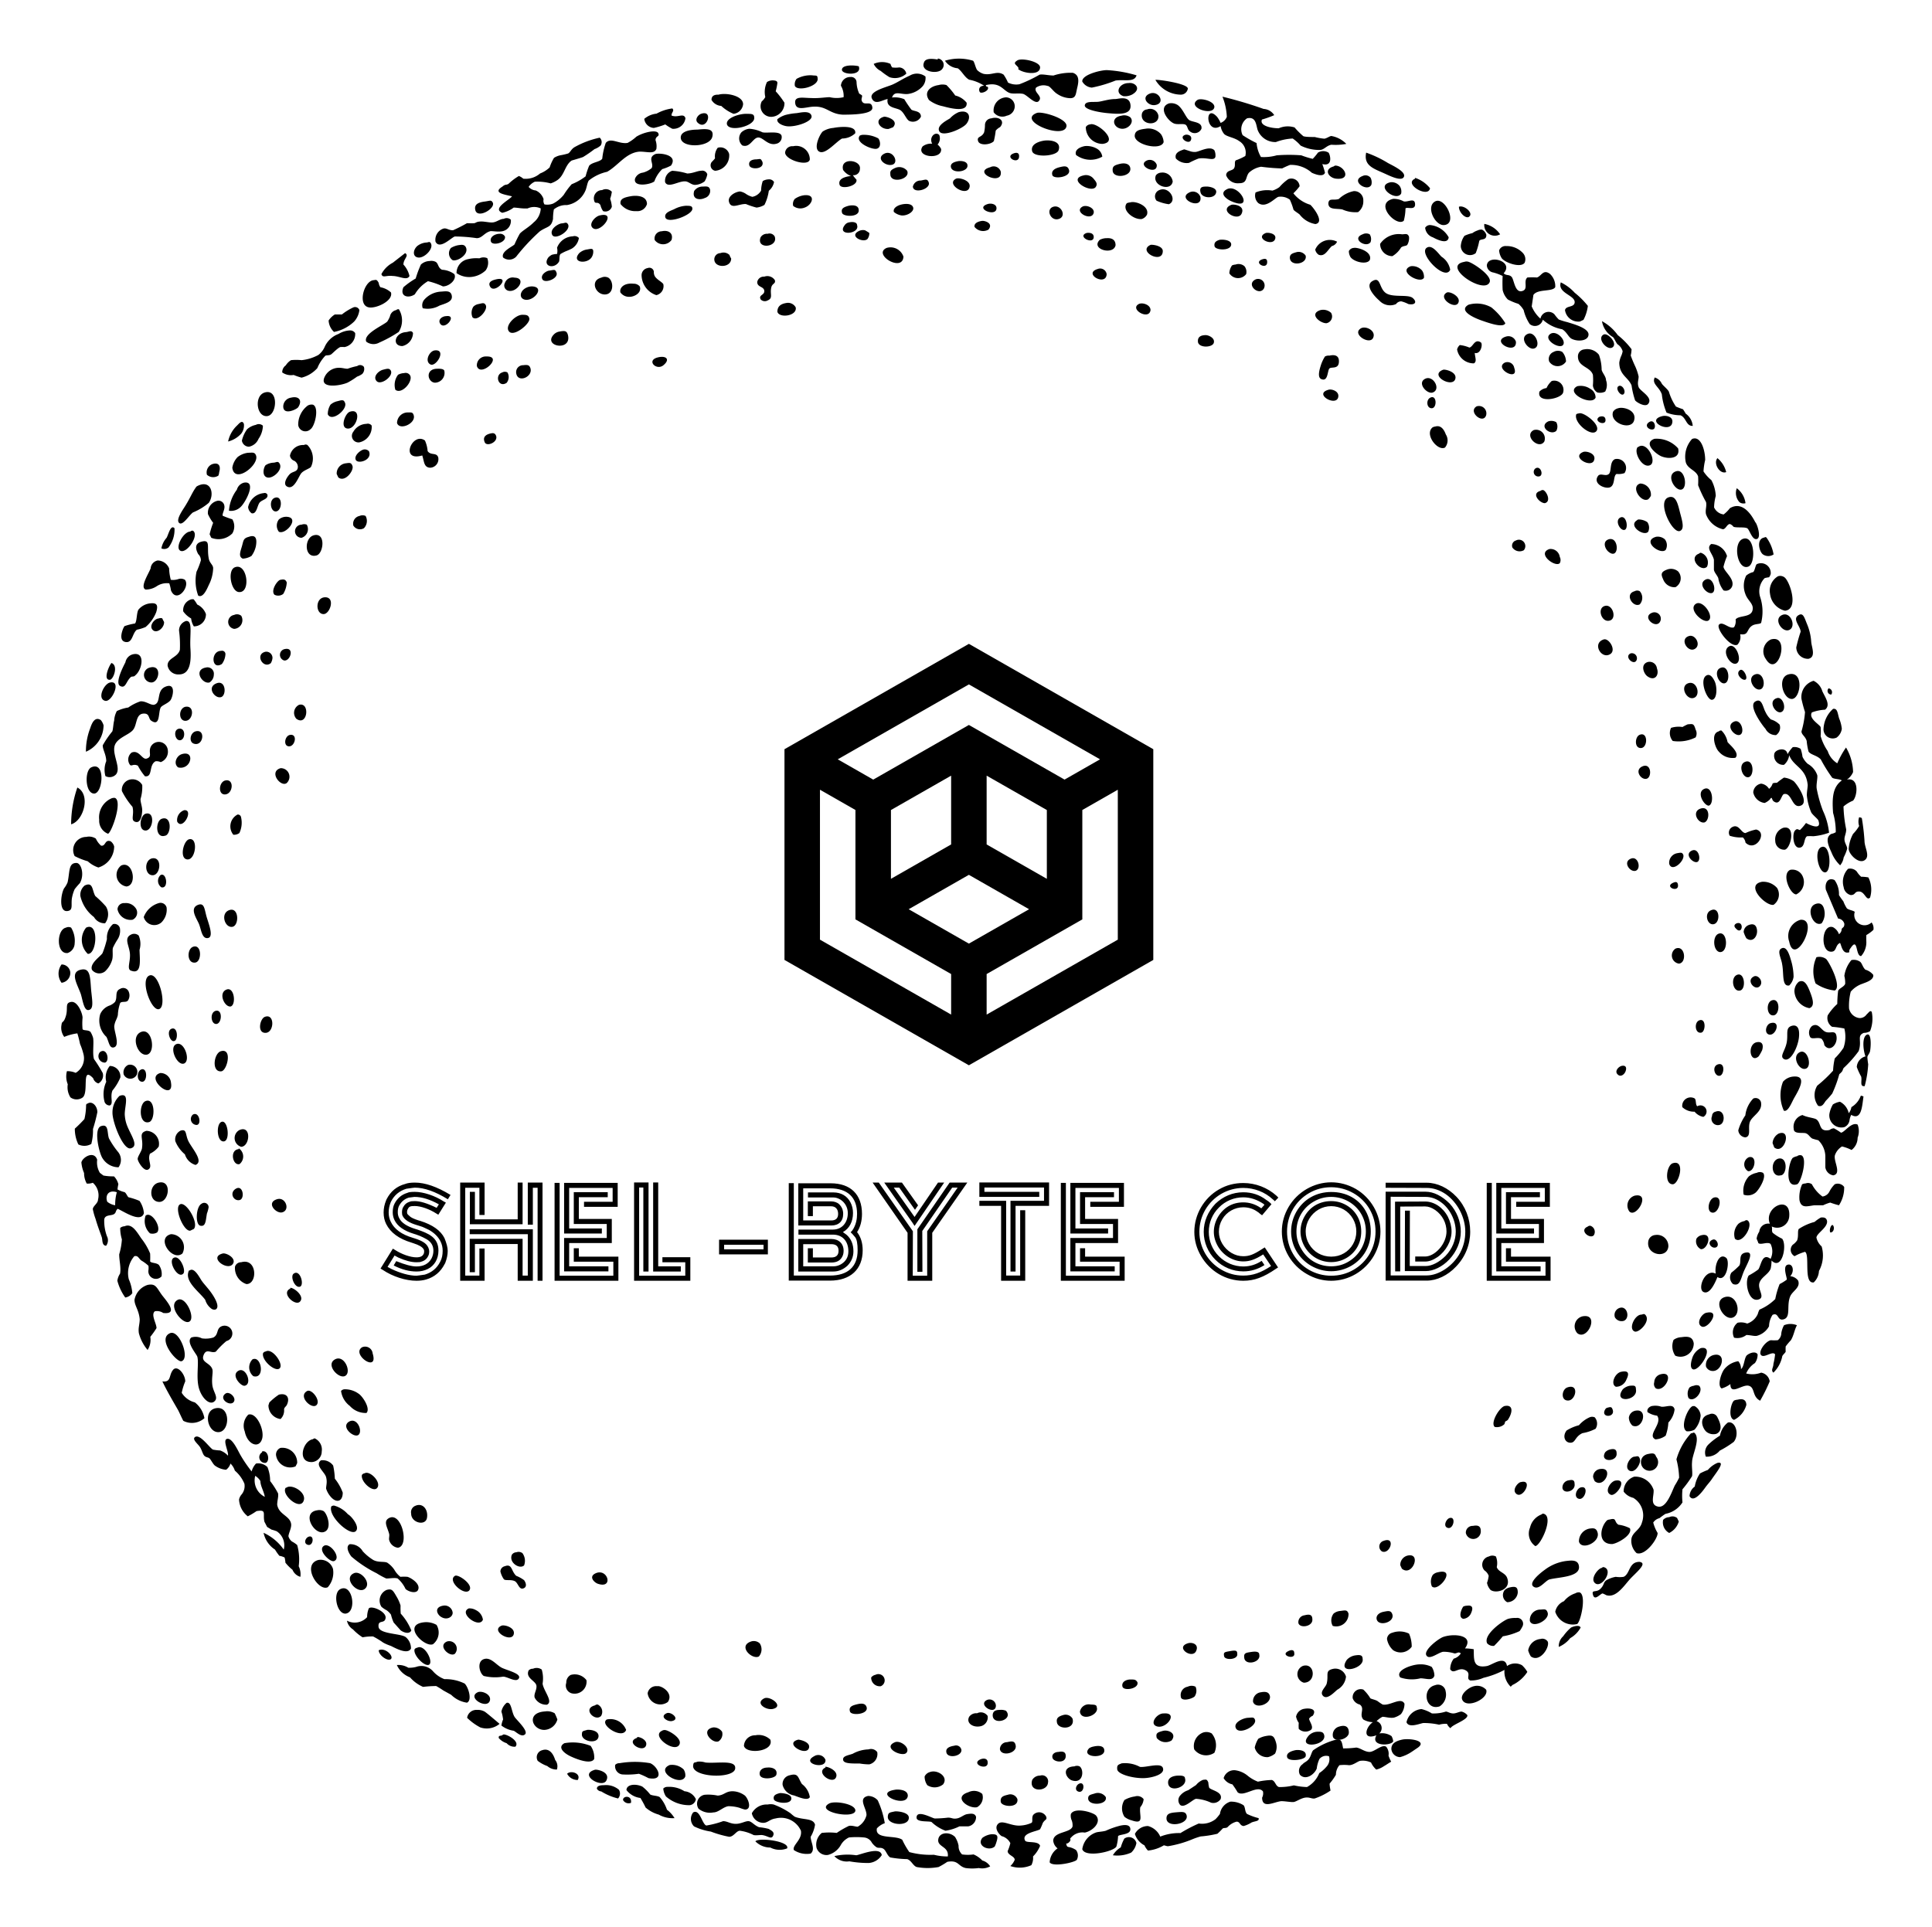 
        <svg xmlns="http://www.w3.org/2000/svg" xmlns:xlink="http://www.w3.org/1999/xlink" version="1.1" width="3193.548" height="3185.752" viewBox="0 0 3193.548 3185.752">
			
			<g transform="scale(9.677) translate(10, 10)">
				<defs id="SvgjsDefs2410"/><g id="SvgjsG2411" featureKey="rootContainer" transform="matrix(2.871,0,0,2.871,-0.003,-0.029)" fill="#000"><g xmlns="http://www.w3.org/2000/svg" fill-rule="evenodd"><path d="M52.57.64a.38.38 0 0 0-.26-.63v.06c-.57-.1-.78 0-.83.21-.18.53.85.68 1.09.36zM53.5.59c.26.18.4.53.68.68a2.36 2.36 0 0 1 .89.36c-.3 0-.34.23-.26.37s.62-.09.47-.31c0 0-.13 0-.1-.1.86-.2 1 .32 1.41.47.21.07.51 0 .78.05s.81.77 1 .36c.14-.25-.37-.47-.21-.73a.78.78 0 0 1 .68-.1c.15 0 .34.33.57.47a1.46 1.46 0 0 0 .78.26c.35 0 .33-.25.42-.62s.14-.76-.26-.89a3.21 3.21 0 0 0-1.15.16c-.3 0-.62-.09-.83-.05a8.09 8.09 0 0 1-1.2.57 1.08 1.08 0 0 1-.68-.1 2.76 2.76 0 0 0-.26-.47c-.39-.26-.7.06-1.2-.05a.92.92 0 0 1-.36-.21c-.1-.09-.17-.5-.26-.57a2.87 2.87 0 0 0-1.67 0 1 1 0 0 0 .76.45z"/><path d="M57.1.64c.25.23 1.28.42 1.3-.1 0-.35-1.09-.58-1.35-.42s-.13.22 0 .36.02.14.05.16zM48.92.75a4.15 4.15 0 0 0 .52.37 1 1 0 0 0 1-.21.45.45 0 0 0-.42-.37 1.61 1.61 0 0 1-.42 0 .54.54 0 0 1-.1-.21 1.2 1.2 0 0 0-1 0 .92.92 0 0 0 .42.42zM47.61.47c-.31-.08-1-.09-1 .21s1.22.38 1-.21zM61.48 1.74a7.86 7.86 0 0 0 1.41-.42c.53-.08 1.11.13 1.25-.31A7.58 7.58 0 0 0 62.37.7c-.39 0-1.5.28-1.46.68a.72.72 0 0 0 .57.36zM49.33 2.42c-.11.56.55.5.78.68s.34.56.52.63a.53.53 0 0 0 .68-.26c0-.36-.43-.31-.57-.42a7.16 7.16 0 0 1-.42-.62 1.47 1.47 0 0 0-.73-.1c.15-.43.51-.17.94-.21a1.42 1.42 0 0 0 .89-.47.76.76 0 0 0 .16-.57.83.83 0 0 0-.94-.05c-.41.18-.65.36-1 .52s-1.44.4-1.25.83.63.09.94.04zM45.16 1.17c0-.19-.13-.13-.31-.16a1.7 1.7 0 0 0-.94.21.54.54 0 0 0-.1.42c.17.36 1.47.01 1.35-.47zM44.77 2.36c-.46 0-1-.14-.94.31s.57.25 1 .21c.87-.08 1 .42 1.82.47.47 0 1.81 0 1.77-.42s-.41-.14-.57-.31 0-.32-.05-.42a1.28 1.28 0 0 0-.16-.1 1.79 1.79 0 0 1-.16-.68.32.32 0 0 0-.36-.31.55.55 0 0 0-.57.52 1.18 1.18 0 0 1 .16.68 1.79 1.79 0 0 1-.83 0c-.22 0-.7.08-1.11.05zM42.51 3.47a.81.81 0 0 0 .68-.83 4.8 4.8 0 0 0-.52-.68 3.9 3.9 0 0 0 .1-.49c0-.12-.09-.15-.26-.16a.62.62 0 0 0-.36.1 1.38 1.38 0 0 0-.1.89.82.82 0 0 1-.21.26.63.63 0 0 0 .67.91zM66.77 2.16a.42.42 0 0 0 .42-.36c0-.3-1.76-.55-1.93-.52a1.78 1.78 0 0 0 1.51.88zM63.67 1.47c-.57 0-.86.6-.31.78a.92.92 0 0 0 .52-.1c.59-.34.16-.74-.21-.68zM53.35 2.21a4.38 4.38 0 0 0-.52-.62.83.83 0 0 0-.47 0c-.45.06-.91.38-.57.89a2 2 0 0 0 .83.37c.55.15 1.47.36 1.41-.21a1.24 1.24 0 0 0-.68-.43zM65.23 2.78c.67-.09.23-.9-.31-.68s-.1.74.31.68zM39.43 2.83a2.45 2.45 0 0 0 .73.47.64.64 0 0 0 .57-.57c0-.51-1-.7-1.46-.57-.14 0-.42 0-.42.31a.72.72 0 0 0 .58.36zM56.42 3.41a.57.57 0 0 0 .47-.52.53.53 0 0 0-.52-.57.78.78 0 0 0-.73.89.64.64 0 0 0 .78.2zM69.14 4.03a1 1 0 0 0 .21.47c.17.17.61.21.89.42a.8.8 0 0 1 .37.89 3.24 3.24 0 0 1-.57.26c-.1.11 0 .3-.1.47s-.46.1-.47.42a.74.74 0 0 0 .78.47c.49 0 .36-.35.57-.62a1.39 1.39 0 0 1 .73-.36 11.91 11.91 0 0 0 1.25.1 4.86 4.86 0 0 1 .47-.21 1.85 1.85 0 0 1 1.3.47c.14.06.66.29.78 0a3.86 3.86 0 0 0-.16-.52c.67.17.46-.59.37-.68a.6.6 0 0 0-.63 0 3 3 0 0 1-.31.37 5.28 5.28 0 0 1-.68-.21 9.34 9.34 0 0 0-1.46 0 2.83 2.83 0 0 1-.94.1 2 2 0 0 1-.26-.83 6.64 6.64 0 0 1-.83-.47.79.79 0 0 1 .26-1c.54-.13.54.4.63.68a1.12 1.12 0 0 0 1.09.73 3.27 3.27 0 0 1 1-.21 2.45 2.45 0 0 1 .47.42 2.46 2.46 0 0 0 1.15.26c.24 0 .39-.26.68-.31a3.47 3.47 0 0 0 .89-.05 1.63 1.63 0 0 0-.89-.47c-.09 0-.27.14-.42.16a3.66 3.66 0 0 1-.57-.1c-.22 0-.56 0-.68-.05a4.58 4.58 0 0 1-.52-.52 1.33 1.33 0 0 0-.94.05c-.46 0-1.16-.15-1-.52a5.81 5.81 0 0 0 .73-.26.79.79 0 0 0-.63-.37 24.16 24.16 0 0 0-2.45-.73 3.66 3.66 0 0 1 .26 1.2.63.63 0 0 1-.37.36 1.76 1.76 0 0 0-.21-.36c-.77-.84-.67 1.11.21.55zM62.89 2.42c-.39 0-.72.12-1 .16s-.79-.06-.83.21.91.43 1.36.47c.65.06 1.41.12 1.36-.47s-.69-.38-.89-.37z"/><path d="M68.77 2.89c0-.35-.8-.54-1-.42-.68.44.94 1 1 .42zM66.59 2.78a.71.71 0 0 0-.52-.1c-.69.24-.05 1.07.31 1.2.2.07.45 0 .63.05s.14.32.31.42a.44.44 0 0 0 .68-.16c.07-.42-.53-.38-.73-.52s-.37-.67-.68-.89zM35.42 4.14a4.28 4.28 0 0 0 .68-.21 2.78 2.78 0 0 0 .42.26.72.72 0 0 0 .78-.63c-.11-.34-.46 0-.83-.16 0-.2.19-.27.05-.42a2.62 2.62 0 0 0-.94.31 1.34 1.34 0 0 0-.73.31.61.61 0 0 0 .57.54zM65.44 3.41a.5.5 0 0 0-.68-.37.33.33 0 0 0-.31.31c-.06.65 1.04.7.99.06zM53.56 3.2a1.5 1.5 0 0 0-.52.37c-.15.1-.84.43-.63.78s1.42-.18 1.62-.47c.3-.41.12-.84-.47-.68zM42.77 3.62c-.06.23.32.39.57.42.51.06 1.55-.28 1.46-.62s-.65-.19-.89-.16a3.75 3.75 0 0 0-.63.1 1.44 1.44 0 0 0-.51.26zM59.97 4.03c.05-.45-1.47-.9-1.77-.78-1.22.47 1.67 1.62 1.77.78zM38.23 3.3c-.18.06-.39.34-.21.52.55.54.98-.79.21-.52zM39.77 3.93c.15.48 1.71.09 1.62-.42 0-.24-.24-.2-.47-.21-.39-.01-1.24.24-1.15.63zM63.25 3.41c-.72.11-.47.78.05.78.37 0 .72-.4.47-.68a.6.6 0 0 0-.52-.1zM49.13 3.47c-.67.17-.25.78.26.73l.26-.1c.36-.4-.32-.63-.52-.63zM55.12 3.98a2 2 0 0 1-.05.42c-.14.33-.45.22-.36.52s.77.22.94 0a5.34 5.34 0 0 0 .11-.62.86.86 0 0 1 .26-.21c.33-.39-.09-.65-.52-.52a.4.4 0 0 0-.38.41zM61.38 3.93a.32.32 0 0 0-.26.16 1 1 0 0 0 1 1c1.03-.13-.35-1.32-.74-1.16zM46.1 4.14a1.38 1.38 0 0 0-.63.21c-.17.15-.58 1-.21 1.2s1-.59 1.36-.78a1.15 1.15 0 0 0 .78-.31c.09-.51-1-.38-1.3-.32zM41.88 4.4a2.05 2.05 0 0 0-.78-.21.81.81 0 0 0-.47.21.56.56 0 0 0 .05.78c.46.17.63-.45.94-.47s.58.51 1.09.37a.4.4 0 0 0 .31-.47c-.09-.32-.87-.14-1.14-.21zM64.66 4.19c-.4.05-.62.13-.63.42 0 .54 1.57.9 1.72.37a.91.91 0 0 0-.16-.47 1 1 0 0 0-.93-.32zM38.02 4.24c-.42 0-1 .09-1 .47 0 .65 1.74.6 1.88-.05.11-.48-.31-.48-.88-.42zM26.4 9.19a1.73 1.73 0 0 0 .68-.31c.22 0 .48.07.83.05a.93.93 0 0 1 .78 0 1.12 1.12 0 0 1-.42.83c-.28.29-.7.51-.83.68a6.86 6.86 0 0 0-.31.63c-.11.13-.82.42-.68.78a.58.58 0 0 0 .78-.05 11.69 11.69 0 0 1 1.41-1.51c.45-.31.67-.21.78-.73a3.33 3.33 0 0 1 .05-.57 1.14 1.14 0 0 1 .78-.26 1.44 1.44 0 0 0 1.09-.84c.09-.19.11-.47.21-.62a2.65 2.65 0 0 1 1.09-.52c.66-.37 1.12-1.14 1.93-1.2.49 0 .86.16 1-.16a1.06 1.06 0 0 0-.05-.52c0-.27.27-.2.16-.42s-.86-.06-1.3.21a2.53 2.53 0 0 1-.52.37c-.51.09-1-.35-1.3 0a4 4 0 0 0-.21.94c-.13.2-.59.2-.78.42a4.47 4.47 0 0 0-.21.63 3.42 3.42 0 0 1-.83.47 4.5 4.5 0 0 0-.47.63 2.06 2.06 0 0 1-.63.52.94.94 0 0 1-.52.05.41.41 0 0 1-.05-.31.85.85 0 0 0-.47-.52.64.64 0 0 1-.42-.21.85.85 0 0 1 .37-.31 3 3 0 0 1 .94.1 1.51 1.51 0 0 0 .42-.21c.41-.3.43-.88.83-1.15 0 0 .59-.17.68-.21a7 7 0 0 0 .68-.47 1.08 1.08 0 0 0 .36-.21.36.36 0 0 0-.05-.47 5.31 5.31 0 0 0-1.51.57c-.2.13-.24.3-.37.37a3.72 3.72 0 0 1-.42.1 1.14 1.14 0 0 0-.42.16 2.71 2.71 0 0 0-.26.57 1.72 1.72 0 0 1-.57.36 1.31 1.31 0 0 1-1 .31.86.86 0 0 0-.26-.16 3.24 3.24 0 0 0-.62.47c-.16.09-.17 0-.36.16-.61.38.13.47.57.58-.13.2-1.21.73-.58.98zM47.88 4.55a.42.42 0 0 0-.21.05c-.31.4.71.84 1 .78s.23-.47.1-.62a1.81 1.81 0 0 0-.89-.21zM52.51 5.39a.74.74 0 0 0-.21-.26.56.56 0 0 0 .1-.57c-.23-.24-.63.13-.42.52a.81.81 0 0 0-.57.16c-.45.65 1.18.82 1.1.15zM67.37 4.87c.12-.3-.24-.37-.36-.31-.4.16.24.6.36.31zM59.5 5.47c.19-.56-.54-.63-.89-.57s-.79.24-.68.63 1.45.3 1.57-.06zM44.7 6.01a.81.81 0 0 0-1-.78.42.42 0 0 0-.47.37c-.01.45 1.4.87 1.47.41zM60.54 5.75a1.43 1.43 0 0 0 1.56.1.64.64 0 0 0-.31-.47 1.23 1.23 0 0 0-.73-.16c-.35.07-.62.25-.52.53zM38.86 6.17a.33.33 0 0 0 .21.52.91.91 0 0 0 .83-1 .54.54 0 0 0-.68-.37.85.85 0 0 0-.16.63 2.54 2.54 0 0 1-.2.22zM66.48 5.96a.89.89 0 0 0 .78.26 4.78 4.78 0 0 1 .57-.26c.5-.08.92.17 1-.1a.72.72 0 0 0-.06-.39c-.29-.3-.93.11-1.15.1a.81.81 0 0 1-.31-.05l-.31-.1h-.05c-.09.05-.59.14-.47.54zM49.18 5.65c-.61.26 0 .79.42.68s.07-.86-.42-.68zM57.15 5.81c0-.23-.2-.2-.31-.16-.62.22.33.72.31.16zM78.89 6.85c.25.11 1 .5 1.15.21s-.56-.63-.94-.83a6.67 6.67 0 0 0-1.3-.62c-.16.78.45.95 1.09 1.24zM34.77 6.8a.57.57 0 0 0-.47.36c-.12.53.93.35 1.15.16a1.92 1.92 0 0 1 .47-.73 2.69 2.69 0 0 0 .52-.21c.46-.67-.74-.77-.94-.68-.47.22-.06.55-.21.83a1.34 1.34 0 0 1-.52.27zM41.52 6.01c-.24 0-.49.09-.42.36s.91.24.78-.21c-.11-.22-.11-.17-.36-.15zM65.34 6.33a.44.44 0 0 0-.57-.26c-.69.3.63.94.57.26zM46.68 6.64a1 1 0 0 0 .47.36c-.46.05-.77.21-.68.52s1.11.07 1-.31a1.75 1.75 0 0 1-.21-.26.37.37 0 0 0 .42-.37c.09-.55-1.2-.71-1 .06zM54.08 6.38c0-.28-.43-.29-.57-.26s-.43.09-.42.31c.02.45 1.01.35.99-.05zM63.77 6.59c0-.31-.31-.39-.63-.31s-.45.14-.42.42c.05.46 1.05.35 1.05-.11zM76.02 7.16c.92.09.5-.76-.05-.78a.18.18 0 0 0-.1.05c-.63.17-.3.69.15.73zM56.06 6.74a.44.44 0 0 0-.63-.26c-1.1.29.75 1.15.63.26zM60.12 6.64c-.08-.27-.29-.23-.57-.16s-.5.21-.42.47 1.12.12.99-.31zM49.49 6.9c0 .58 1.22.3 1-.21a.61.61 0 0 0-.73-.16c-.29.13-.28.22-.27.37zM38.44 7.32a1.19 1.19 0 0 0 .16-.42.31.31 0 0 0-.37-.21c-.22 0-.49.16-.83.16a3.76 3.76 0 0 0-.89-.16.63.63 0 0 0-.42.68c.18.38.8-.08 1.2-.05.18 0 .35.2.57.21a1 1 0 0 0 .58-.21zM65.6 6.8a.42.42 0 0 0-.31.16c-.25.61.9 1 1 .37a.61.61 0 0 0-.69-.53zM61.58 7.16a.58.58 0 0 0-.52-.21c-1.12.2.29 1.07.63.73.17-.21.02-.36-.11-.52zM78.11 7.52a.58.58 0 0 0-.05-.42.39.39 0 0 0-.47-.1c-.77.29.3.99.52.52zM54.18 7.73c.2-.45-.6-.66-.78-.57-.63.31.56 1.06.78.57zM81.6 7.73a1.9 1.9 0 0 0-.89-.62v.05c-.72.31.79 1.18.89.57zM39.9 8.57c.14.42.61.07 1 .1a4.47 4.47 0 0 0 .63.21 1.16 1.16 0 0 0 .47-.16 2.72 2.72 0 0 0 .26-.84.89.89 0 0 0 .31-.52.33.33 0 0 0-.31-.16.75.75 0 0 0-.36.1 1.93 1.93 0 0 0-.1.57.76.76 0 0 1-.52.37 1.22 1.22 0 0 1-.36-.16.92.92 0 0 0-.37-.16c-.3.02-.78.3-.65.65zM73.26 8.41a3.88 3.88 0 0 1 .21.57c0 .07.24.2.37.31a1.5 1.5 0 0 0 .94.57c.6-.1-.2-1.08-.31-1.15a2 2 0 0 1-1-.68 3.06 3.06 0 0 0 .37-.42.49.49 0 0 0-.68-.42 2.79 2.79 0 0 0-.52.47 1.41 1.41 0 0 1-.42.21 1.8 1.8 0 0 0-1 .11.61.61 0 0 0 .16.63c.47.34 1-.32 1.2-.37a.91.91 0 0 1 .68.17zM51.77 7.37c-.08-.23-.22-.14-.47-.1a.46.46 0 0 0-.47.37c.05.45 1.1.13.94-.27zM79.88 8.05a.57.57 0 0 0-.1-.47.62.62 0 0 0-.52-.21c-.97.2.31 1.19.62.68zM38.34 7.63a.6.6 0 0 0-.52.26c-.15.5.32.57.63.42a.44.44 0 0 0 .31-.52c-.06-.16-.14-.18-.42-.16zM68.88 7.94c0-.28-.55-.32-.57-.31-.22 0-.46 0-.36.36s.9.39.93-.05zM69.51 7.79c-.49.25 0 .61.31.73 1.37.58.39-1.1-.31-.73z"/><path d="M32.34 7.84a.49.49 0 0 0-.47.63c.06.25.2 0 .37.26a1.06 1.06 0 0 0 .16.36.4.4 0 0 0 .52-.26 1.72 1.72 0 0 0-.1-.47 2.16 2.16 0 0 0 .1-.42.48.48 0 0 0-.58-.1zM65.49 7.84a.4.4 0 0 0-.16.63 2.59 2.59 0 0 0 .73.21c.53-.21.02-1.1-.57-.84zM75.55 8.62c0 .41.46.3.83.37a1.89 1.89 0 0 0 .94.16.8.8 0 0 0 .31-.68.54.54 0 0 0-.57-.57 1.83 1.83 0 0 0-.89.47c-.33.1-.58-.08-.62.25zM67.94 8.25a.47.47 0 0 0-.68-.26c-.74.38.8 1.07.68.26zM44.33 8.15a1.27 1.27 0 0 0-.52.21.46.46 0 0 0-.1.42.68.68 0 0 0 .68.1c.47-.16.7-.83-.06-.73zM33.44 8.67a1.1 1.1 0 0 0 .94.42.59.59 0 0 0 .63-.42c0-.51-.64-.52-.94-.47-.47.08-.68.18-.63.47zM79.41 8.36c-1.18.26.2 1.71.63 1.3a3.08 3.08 0 0 0 .1-.73c.09-.11.59.14.57-.26s-.42-.1-.68-.16a1.22 1.22 0 0 0-.62-.15zM25.83 8.57c-.1-.16-.16-.09-.47-.05s-.63.13-.57.47c.09.61 1.25-.06 1.04-.42zM82.43 9.92c.85-.06.06-1.71-.52-1.41s-.02 1.45.52 1.41zM63.77 8.57a.69.69 0 0 0-.21.05c-.33.41.41 1 .89.94a.53.53 0 0 0 .31-.26c.16-.52-.69-.83-.99-.73zM55.28 8.67c-.78.25.42.76.52.31.06-.3-.3-.38-.52-.31zM50.85 8.88c-.08-.29-.56-.23-.78-.16s-.43.22-.37.42a.93.93 0 0 0 .47.21c.35.02.74-.24.68-.47zM70.39 9.24c.23-.49-.49-.58-.62-.52-.78.32.4 1.02.62.52zM37.71 8.93c0-.18-.23-.15-.36-.16a1.72 1.72 0 0 0-.73.21c-.2.09-.58.2-.52.47.09.45 1.67-.14 1.61-.52zM47.61 9.04c0-.37-.49-.3-.63-.26-.32.09-.43.19-.36.42s1.01.27.99-.16zM59.5 9.56c.5-.14.16-.87-.31-.73s-.17.87.31.73zM60.91 8.83c-.53.31.56.89.68.36.06-.3-.46-.5-.68-.36zM83.95 9.4c.22-.22-.32-.68-.63-.57-.01.36.45.78.63.57zM31.77 10.08c.42.42 1.53-1 .42-.73-.26.06-.66.49-.42.73zM23.58 10.6a9.29 9.29 0 0 1 1.3.1c.33 0 .45-.33.83-.42.19 0 .49.06.73 0a.62.62 0 0 0 .47-.68.37.37 0 0 0-.42-.05c-.21 0-.41.18-.63.21s-.52-.07-.78-.05-.24.09-.36.1-.3 0-.42 0a8.85 8.85 0 0 1-.83.42c-.28 0-.37-.15-.57-.1a.7.7 0 0 0-.47.78c.25.5.95-.26 1.15-.31zM54.5 10.03a.65.65 0 0 0 .83.16c.31-.39-.23-.53-.36-.52s-.52.09-.47.36zM47.51 9.92c0-.14-.19-.22-.47-.16a.39.39 0 0 0-.26.16c-.52.67.92.55.73 0zM30.31 9.87c-.1-.16-.18-.06-.37-.05s-.74.33-.57.68 1.15-.26.94-.63zM85.77 10.47a1.46 1.46 0 0 0-.94-.62.63.63 0 0 0 .94.62zM81.77 10.65c.29.16.89.43.94 0a1.42 1.42 0 0 0-1.09-.73.34.34 0 0 0-.31.16.67.67 0 0 0 .46.57zM83.43 11.17a.55.55 0 0 0 .89.42 4.2 4.2 0 0 0 .21-.73c.1-.15.43 0 .42-.36a.52.52 0 0 0-.26-.31.51.51 0 0 0-.26.05 1.12 1.12 0 0 0-.31.16 2.24 2.24 0 0 0-.47.16 1.16 1.16 0 0 0-.22.61zM35.89 10.29a.43.43 0 0 0-.42.52.62.62 0 0 0 1 0c.13-.42-.2-.61-.58-.52zM48.24 10.39a2.51 2.51 0 0 0-.26-.16.55.55 0 0 0-.37.05c-.6.3.26.72.52.47a.59.59 0 0 0 .11-.36zM61.17 10.39c-.62.21.46.75.42.21-.03-.26-.37-.22-.42-.21zM72.38 10.76c.13-.35-.46-.42-.57-.36-.65.28.4.81.57.36zM26.56 10.6a.32.32 0 0 0-.31-.16c-.31 0-.62.21-.52.47s.91.06.83-.31zM42.61 10.6a.35.35 0 0 0-.42-.16.44.44 0 0 0-.42.21c-.28.74 1.07.6.84-.05zM79.93 10.47a1.34 1.34 0 0 0-1.3.57.73.73 0 0 0 .73.73 1.47 1.47 0 0 0 .52-.52c.15-.11.31-.07.37-.16a.79.79 0 0 0 .1-.47c-.08-.23-.22-.15-.42-.15zM77.59 10.47c-.7.26.2.84.47.47a.53.53 0 0 0-.05-.47.45.45 0 0 0-.42 0zM29.77 12.11c.06-.09 0-.38.1-.47a2.83 2.83 0 0 1 .31-.16 3.48 3.48 0 0 0 .36-.16.89.89 0 0 0 .42-.63.34.34 0 0 0-.36-.1 1.05 1.05 0 0 0-.94.68.8.8 0 0 1 0 .37 1.27 1.27 0 0 0-.31.05.81.81 0 0 0-.21.16c-.37.52.34.72.63.26zM62.89 11.12c0-.31-.2-.44-.52-.42a.89.89 0 0 0-.42.1c-.57.56.82.94.94.32zM69.77 11.07c0-.29-.6-.31-.73-.26s-.31.12-.26.37.99.29.99-.11zM74.77 11.38a.47.47 0 0 0 .21.31c.37.13.54-.31.78-.52a.46.46 0 0 0 .31-.26.94.94 0 0 0-1.3.47zM21.39 11.85c.39.06 1-.58.73-.89-.07-.07-.12 0-.26 0a1 1 0 0 0-.52.21c-.26.24-.28.63.05.68zM23.77 11.12a1.32 1.32 0 0 0-.42.16.49.49 0 0 0 .1.73c.29.09 1-.36.78-.78-.1-.17-.25-.14-.46-.11zM65.7 11.47c0-.33-.64-.4-.73-.37-.81.37.72 1.18.73.37zM85.87 11.9c.21.27 1.14.59 1.36.26a.54.54 0 0 0-.1-.57 1.31 1.31 0 0 0-1-.42.4.4 0 0 0-.42.26 1 1 0 0 0 .16.47zM50.27 11.8a.81.81 0 0 0-1-.52c-.86.38.95 1.48 1 .52zM77.07 11.28a.35.35 0 0 0-.3.19.72.72 0 0 0 .1.36c.24.31 1 .46 1.15.16.16-.52-.79-.76-.95-.71zM82.28 11.8c-.2-.2-.57-.76-.89-.52-.47.36 1.11 2 1.41 1.3a1.17 1.17 0 0 0-.52-.78zM31.4 11.38a.88.88 0 0 0-.42.21c-.49.57.45.67.73.26a.62.62 0 0 0 .1-.42c-.04-.15-.18-.08-.41-.05zM73.63 11.54c-.26.07-.36.13-.37.31 0 .57 1.06.4.94-.11a.5.5 0 0 0-.57-.2zM39.38 11.59a.37.37 0 0 0-.36.42c.06.48 1 .46 1-.1a.93.93 0 0 1-.1-.21.51.51 0 0 0-.54-.11zM19.88 12.95c.4 0 .86.3 1 0a1.5 1.5 0 0 0-.36-.68c0-.34.36-.53.1-.68l-.73.57a1.61 1.61 0 0 0-.68.68c.08.25.27.06.67.11zM25.04 11.9a2.13 2.13 0 0 0-.68.05.84.84 0 0 0-.68.83 1.32 1.32 0 0 0 1 .21 1.44 1.44 0 0 0 .73-.37.77.77 0 0 0 .1-.73.57.57 0 0 0-.47.01zM71.91 12.11c0-.21-.15-.19-.26-.16-.64.19.28.69.26.16z"/><path d="M87.13 13.83c-.49.2-.52-.67-.68-.83s-.3-.05-.47-.21c.65-.72-.94-1.16-1-.47a.45.45 0 0 0 .37.42 2.76 2.76 0 0 1 .57.21 8.11 8.11 0 0 0 0 .83 1.15 1.15 0 0 0 .31.57 3.61 3.61 0 0 0 .63.26 1.41 1.41 0 0 1 .31.37 2.6 2.6 0 0 0 .36.83.48.48 0 0 0 .78-.26 2.29 2.29 0 0 0 1.15.57c.28.16.37.47.57.57.38.19 1 .12 1-.26s-.9-.62-1.25-.73a4.2 4.2 0 0 1-.52-.16 2.53 2.53 0 0 1-.26-.31.49.49 0 0 0-.83.26 2 2 0 0 1-.52-.73s.1-.67.1-.68c.25-.38 1.15-.17 1.3-.47a1 1 0 0 0-.31-.78c-.41-.31-.51.13-.78.21a4.46 4.46 0 0 0-.57 0c-.25.22.06.66-.26.79zM22.44 12.11a.57.57 0 0 0-.36-.05.79.79 0 0 0-.52.21 6.24 6.24 0 0 0-.31.83 4.75 4.75 0 0 0-.73.52c-.24.56.31.68.68.42a2.2 2.2 0 0 1 .78-.78 4.65 4.65 0 0 1 .89.31c.39 0 .84-.42.68-.73a1.35 1.35 0 0 0-.73-.26c-.25-.11-.21-.37-.38-.47zM85.15 13.31c.14-.37-.92-1.09-1.25-1.2a.39.39 0 0 0-.26 0c-1.4.25 1.21 1.99 1.51 1.2zM70.03 12.27a.61.61 0 0 0-.21.05.86.86 0 0 0-.16.47.61.61 0 0 0 1 .05.54.54 0 0 0-.1-.47.53.53 0 0 0-.53-.1zM81.24 13.05a.67.67 0 0 0-.11-.42.76.76 0 0 0-.68-.26c-.81.3.59 1.1.79.68zM35.57 14.09a.55.55 0 0 0 .42-.62c0-.13-.4-.29-.52-.52a.51.51 0 0 1-.05-.26.27.27 0 0 0-.37-.21.43.43 0 0 0-.36.42 1.27 1.27 0 0 0 .88 1.19zM61.84 12.53c-.93.27.49 1.07.52.31a.39.39 0 0 0-.52-.31zM29.21 12.63c-.16 0-.57.25-.42.52s1-.06.83-.42c-.07-.18-.12-.15-.41-.1zM41.57 13.31c0 .32.39.25.42.52s-.37.24-.21.52a.34.34 0 0 0 .42.05c.33-.14.11-.38.21-.78.06-.24.27-.2.21-.42a.53.53 0 0 0-.63-.21.39.39 0 0 0-.42.32zM27.13 13.05a.49.49 0 0 0-.57.31.32.32 0 0 0 .21.47c.52.12 1.11-.76.36-.78zM32.71 13.05a.47.47 0 0 0-.42 0c-.68.17-.35 1 .21 1s.54-.8.21-1zM25.67 13.57c.26.52 1.3-.63.37-.42-.17.04-.52.13-.37.42zM71.23 13.15c-.62.29.17 1 .47.57a.39.39 0 0 0-.47-.57zM18.48 14.82c.43.07 1.44-.39 1.3-.89a1.26 1.26 0 0 0-.63-.31.57.57 0 0 1-.1-.26c-.13-.24-.17-.17-.31-.16-.58.06-.97 1.52-.26 1.62zM78.16 13.26c-.48.3.24 1 .42 1.15a.87.87 0 0 0 1 .21.37.37 0 0 1 .31-.16 1.92 1.92 0 0 1 .42.16c.4.08.54-.12.26-.36s-1.22 0-1.62-.31-.28-1-.79-.69z"/><path d="M90.2 14.56c-.06.27-.51.15-.57.42a.8.8 0 0 0 .89.68l.21-.1a2.4 2.4 0 0 0 .26-.83 4.87 4.87 0 0 0-.78-.78 2.74 2.74 0 0 0-.83-.62c-.22.66.92.77.82 1.23zM34.58 13.57a.46.46 0 0 0-.37-.16c-.57-.06-.85.25-.78.52a.63.63 0 0 0 .52.26c.31.01.77-.24.63-.62zM28.17 13.57a.77.77 0 0 0-.47.16c-.27.21-.27.56.05.63.54.11 1.22-.76.42-.79zM22.77 13.88a1.42 1.42 0 0 0-1 .47.51.51 0 0 0-.1.52 1.41 1.41 0 0 0 1-.16c.37-.13.78-.23.73-.57s-.35-.28-.63-.26zM82.59 13.94c-.54.31.46 1 .68.63s-.5-.74-.68-.63zM42.77 15.08c.11.4 1.19.25 1.09-.26a.52.52 0 0 0-.57-.26c-.37.06-.52.24-.52.52zM25.41 14.67c-.09-.15-.19-.1-.42-.05a.56.56 0 0 0-.31.16.68.68 0 0 0-.05.63c.3.29.96-.46.78-.74zM64.97 14.98c0-.32-.47-.46-.68-.37-.62.3.6 1.01.68.37zM85.25 14.82a1.77 1.77 0 0 0-1.36-.16c-.64.36.35.79.78.94s1.3.46 1.41.16a3.74 3.74 0 0 0-.83-.94zM16.39 16.28a2.37 2.37 0 0 0 1.2-.62 1.24 1.24 0 0 0 .31-.68.27.27 0 0 0-.36-.16 3.31 3.31 0 0 0-.68.42h-.42a1.18 1.18 0 0 0-.37.36 1 1 0 0 0 .32.68zM20.25 14.93a.19.19 0 0 0-.16.05.47.47 0 0 0-.37.37 1.55 1.55 0 0 1-.16.31c-.18.2-1.46.73-1.25 1.2a.71.71 0 0 0 .78.05 7.38 7.38 0 0 0 1.15-.63 1.28 1.28 0 0 0 .01-1.35zM75.71 15.14a.7.7 0 0 0-.63-.16c-.72.23 0 .8.36.78a.41.41 0 0 0 .27-.62zM28.01 15.47c-.05-.21-.21-.21-.42-.21-.41 0-1.08.67-.78 1s1.29-.5 1.2-.79zM23.06 15.34c-.19 0-.49.17-.37.42.26.5 1.08-.52.37-.42zM92.49 16.59c.1.12.16.3.26.42a.75.75 0 0 1 .31.42 1.14 1.14 0 0 1-.1.31 1.54 1.54 0 0 0-.1.36c0 .75.53.87.73 1.36a5.05 5.05 0 0 0 .21.89c.09.12.61.43.78.21.31-.39-.48-.75-.57-1s0-.41 0-.63a3.15 3.15 0 0 0-.21-.62 6.56 6.56 0 0 1-.26-.63 1.76 1.76 0 0 0 .05-.37 4.46 4.46 0 0 0-.82-.84 2.78 2.78 0 0 0-.94-.83 1.35 1.35 0 0 0 .66.95zM77.48 16.07c-.55.34.52 1 .73.57s-.44-.75-.73-.57zM13.99 18.84a3.75 3.75 0 0 0 .47.16 1.85 1.85 0 0 0 .94-.57 2.34 2.34 0 0 1 .47-.73c.07-.05.25 0 .37-.1s.36-.35.52-.42a1.55 1.55 0 0 1 .26 0 .79.79 0 0 0 .63-.83.35.35 0 0 0-.31-.16 1.41 1.41 0 0 0-.68.21 1.45 1.45 0 0 0-.83.78 1.21 1.21 0 0 1-.37.47 2.67 2.67 0 0 1-1 .31 2.91 2.91 0 0 0-.63 0 1 1 0 0 0-.31.31.5.5 0 0 0-.21.42.91.91 0 0 0 .68.15zM20.46 17.12a.81.81 0 0 0 .63-.78c-.1-.18-.22-.07-.42-.05-.68.05-.84.83-.21.83zM30.31 16.47c-.07-.27-.19-.27-.52-.21a.59.59 0 0 0-.31.16c-.71.72 1.06 1.05.83.05zM87.77 17.27c.47-.1.11-1-.31-.89-.61.2-.04.97.31.89zM88.77 16.39c-.49.31.49.92.73.68s-.34-.91-.73-.68zM68.26 16.47c-.39 0-.48.18-.47.37 0 .4.84.39.94.1s-.3-.47-.47-.47z"/><path d="M92.49 17.17c.25-.25-.33-.87-.57-.73-.43.24.27 1.03.57.73zM86.71 16.86a.47.47 0 0 0-.57-.31c-.99.28.63 1.15.57.31zM83.37 17.06a.54.54 0 0 0-.16.26 1 1 0 0 0 1 .83c.19-.11.07-.34.05-.62.36.1.5-.54.36-.63-.37-.24-.46.28-.68.31a2 2 0 0 0-.57-.15zM90.77 17.32a.41.41 0 0 0-.37.42c0 .63.73.6.89 1.09a3.44 3.44 0 0 1 0 .63.55.55 0 0 0 .26.42.67.67 0 0 0 .47-.05.82.82 0 0 0 .05-.68c0-.22-.22-.43-.26-.62a2.7 2.7 0 0 0-.16-.89.89.89 0 0 0-.88-.32zM22.12 18.21c.34.19 1-.92.26-.83-.32.04-.61.64-.26.83zM88.95 17.47a.45.45 0 0 0-.26.57.59.59 0 0 0 1 0 .9.9 0 0 0-.22-.57.53.53 0 0 0-.52 0zM75.61 17.69a.45.45 0 0 0-.26.05 2.23 2.23 0 0 0-.26.57c-.12.38-.16.7.05.78.4.16.35-.5.47-.63s.56.07.57-.42-.47-.37-.57-.35zM24.89 18.31c.22.71 1.61-.6.57-.57a.53.53 0 0 0-.57.57zM35.68 17.79c-.75.17-.11.82.31.47s.16-.58-.31-.47zM86.61 18.42a.41.41 0 0 0-.57-.31c-.65.36.88 1.16.57.31zM28.07 18.42c-.06-.15-.13-.2-.42-.16a.41.41 0 0 0-.42.47c.09.63 1.03.21.84-.31zM17.77 18.31a4.22 4.22 0 0 0-.57.16c-.2 0-.36-.08-.63-.05a.94.94 0 0 0-.73.52c-.36.73.88.56 1.35.36a4.22 4.22 0 0 0 .57-.36 1.18 1.18 0 0 0 .31-.16.43.43 0 0 0 .1-.42.29.29 0 0 0-.4-.05zM22.96 18.63c0-.11-.12-.17-.42-.16-.73 0-.6.78-.16.83a.58.58 0 0 0 .58-.67zM19.77 18.58c-.09-.15-.2-.12-.47-.05s-.62.42-.37.68 1.01-.29.84-.63zM83.11 19.05c.08-.4-.62-.56-.73-.52-.88.33.6 1.14.73.52zM26.66 19.31a.55.55 0 0 0 .05-.62.32.32 0 0 0-.31 0c-.47.15-.23.94.26.62zM20.93 18.89a.31.31 0 0 0-.37-.16.81.81 0 0 0-.36.1 1 1 0 0 0-.16.89c.37.3 1.04-.46.89-.83zM81.77 19.88c.48-.18.05-1-.42-.83-.58.24.08.97.42.83zM95.67 21.08a2.29 2.29 0 0 0 .83.16c.35.14.33.65.73.63a1 1 0 0 0-.42-.73 2.53 2.53 0 0 0-.16-.26 4.19 4.19 0 0 1-.42-.16 3.17 3.17 0 0 1-.42-.89c-.09-.16-.34-.35-.42-.47a.69.69 0 0 0-.42-.37c-.19.39.26.54.42 1a4 4 0 0 0 .28 1.09zM89.52 19.88a.55.55 0 0 0-.68-.68 1.25 1.25 0 0 0-.31.42.69.69 0 0 0-.42.21c-.19.73 1.32.44 1.41.05zM91.14 19.67a1 1 0 0 0-.78-.16c-.76.38.86 1.2 1.09.68a.59.59 0 0 0-.31-.52zM93.12 19.98c.17-.17-.1-.61-.31-.47s.15.63.31.47zM76.13 20.19c.11-.37-.37-.53-.57-.47-.9.25.41 1 .57.47zM12.38 21.29c.62 0 .75-1.64-.1-1.41-.65.18-.51 1.43.1 1.41zM13.84 20.19a.54.54 0 0 0-.47.52c0 .56.8.18.89.05.27-.42.03-.68-.42-.57zM81.7 20.82c.33 0 .31-.85-.1-.62-.24.13-.21.62.1.62zM16.6 20.4a.92.92 0 0 0-.42.21 1.08 1.08 0 0 0-.16.57c.24.51 1.27-.35 1-.73-.06-.17-.25-.09-.42-.05zM15.14 20.61a.46.46 0 0 0-.31.05 1.42 1.42 0 0 0-.57 1.15.43.43 0 0 0 .73.26c.27-.18.53-1.3.15-1.46zM84.94 21.23a.44.44 0 0 0-.57-.52c-.54.32.4 1.1.57.52zM92.49 21.03c-.23.67 1.07 1.14 1.25.52s-.65-.83-.94-.73a.48.48 0 0 0-.31.21zM17.33 21.03c-.28.09-.62 1-.1 1s.86-1.25.1-1zM21.13 21.23c-.06-.18-.13-.16-.36-.16a.64.64 0 0 0-.63.63c.15.47 1.15.02.99-.47zM90.46 21.13a.28.28 0 0 0-.16.05c-.17.51.91 1.37 1.2 1s-.8-1.18-1.04-1.05zM95.99 21.76c.16-.44-.35-.53-.57-.47-1.01.25.35 1 .57.47zM91.66 21.34c-.39.27.49.61.37.1-.06-.21-.34-.12-.37-.1zM89.11 22.17a.53.53 0 0 0 0-.52.59.59 0 0 0-.47-.05c-.6.29.13.87.47.57zM10.87 22.33a.8.8 0 0 0 .16-.57c-.1-.29-.31 0-.42.1a1.81 1.81 0 0 0-.52.94 1.57 1.57 0 0 0 .78-.47z"/><path d="M94.89 22.07c.19-.08.07-.64-.26-.42s.05.51.26.42zM17.54 22.22a.39.39 0 0 0 .36.63.93.93 0 0 0 .73-1 .29.29 0 0 0-.31-.1.93.93 0 0 0-.78.47zM11.33 23.11a.78.78 0 0 0 .57-.47 1.43 1.43 0 0 0 .26-.78.36.36 0 0 0-.42-.05 1.13 1.13 0 0 0-.52.26 1.84 1.84 0 0 0-.31.68.43.43 0 0 0 .42.36zM82.49 23.16a.66.66 0 0 0 .05-.78c-.15-.41-.37-.55-.63-.47a.41.41 0 0 0-.16.05c-.5.41.3 1.43.74 1.2zM87.77 22.12c-.62.32.3 1.2.63.68a.52.52 0 0 0-.63-.68zM25.67 22.33c-.31.08-.43.25-.31.52s.78 0 .68-.37c-.07-.21-.21-.19-.37-.15zM95.36 23.68c.43.18 1.15.15 1-.47a1.7 1.7 0 0 0-1.41-.57c-.7.25.1.91.41 1.04zM96.82 24.05c.13.4.61.46.73.83a4.28 4.28 0 0 1 0 .52 7.56 7.56 0 0 0 .47 1c.06.25-.06.47 0 .73a1.42 1.42 0 0 0 1 .89c.18 0 .24-.3.42-.31a.45.45 0 0 1 .21.16c.15.08.69 0 .83.1s.29.72.57.63 0-.93-.1-1c-.32-.63-.85-1.23-1.51-.83a2 2 0 0 1-.37.37.72.72 0 0 1-.57-.42 2.79 2.79 0 0 1 .1-.68 2.21 2.21 0 0 0-.26-.94 2.33 2.33 0 0 1-.47-.52 3.94 3.94 0 0 1 .1-.68c0-.59-.26-1.47-.78-1.25a1.56 1.56 0 0 0-.37 1.4zM22.59 23.74c-.11-.31-.44-.09-.63-.37a1.86 1.86 0 0 0-.16-.63c-.75-.54-1.52 1.29-.16.89.12.36.09.71.47.73a.51.51 0 0 0 .48-.62zM13.77 24.73c-.2.2-.48.67-.1.78s.62-.65.78-.83.5-.27.57-.37a1.15 1.15 0 0 0-.21-1.3.2.2 0 0 0-.21 0 .79.79 0 0 0-.83.63.38.38 0 0 0 .26.31.42.42 0 0 1 .21.36c-.01.31-.28.25-.47.42zM94.01 23.11c-.09.06-.06 0-.1.1-.14.36.35 1.19.78 1s-.16-1.43-.68-1.1zM18.21 23.27c-.21 0-.66.37-.52.63s1 0 .78-.52a.34.34 0 0 0-.26-.11zM91.35 23.94c.18-.42-.44-.59-.63-.52-.75.29.44.97.63.52zM11.28 23.47a1.24 1.24 0 0 0-.63.26 1.18 1.18 0 0 0-.31.63c.13 1 1.62-.17 1.41-.73-.08-.22-.24-.16-.47-.16zM91.61 24.83c-.38.49.45.84.73.68s.15-.67.36-.78a1.06 1.06 0 0 0 .47-.05.54.54 0 0 0-.57-.83c-.34.16-.18.74-.37.89s-.46-.07-.62.09z"/><path d="M99.22 24.62a1.55 1.55 0 0 0-.52-.83c-.27.32.15.98.52.83zM12.32 24.21c-.12.13-.24.64.1.73s.95-.47.73-.83c-.1-.17-.19-.06-.36-.05a.92.92 0 0 0-.47.15zM17.49 24.26c-.08-.23-.18-.19-.42-.16a.61.61 0 0 0-.52.63s.09.2.1.21c.39.31.93-.4.84-.68zM9.51 24.83a.68.68 0 0 0 .05-.21c.1-.33 0-.61-.42-.47a.53.53 0 0 0-.31.63.56.56 0 0 0 .68.05zM87.86 24.41a.27.27 0 0 0 .21.47c.33-.03.11-.7-.21-.47zM96.25 24.57c-.66.19-.08 1.19.31 1.09s.21-1.25-.31-1.09zM10.14 26.92a.82.82 0 0 0 .68-.21c.31-.27 1-1.6.21-1.46a.59.59 0 0 0-.42.42 2.35 2.35 0 0 0-.47 1.25zM94.58 26.24a.75.75 0 0 0 .16-.21.66.66 0 0 0-.63-.73c-.61.17.04 1.17.47.94zM8 27.02a3.47 3.47 0 0 0 .94-.57c.36-.51.14-1.42-.68-1a.21.21 0 0 0-.1.1c-.19.26-.32.59-.57 1-.14.25-.63.88-.42 1.09s.6-.46.83-.62zM100.37 26.47a1.32 1.32 0 0 0-.52-.89.81.81 0 0 0 .16.83.4.4 0 0 0 .36.06zM88.43 26.47c.4-.1.1-.72-.1-.78a.2.2 0 0 0-.16.05c-.58.15-.04.73.26.73zM12.22 25.87a1.06 1.06 0 0 0-.94.83.5.5 0 0 0 .21.37c.3.07.33-.45.47-.63s.52-.2.47-.47a.17.17 0 0 0-.21-.1zM12.95 26.13c-.48.06-.35.88 0 .83s.39-.87 0-.83zM95.77 26.13c-.68.27.23 2.12.68 2 .28-.09.19-.49.05-1s-.23-1.19-.73-1zM9.41 26.34a.73.73 0 0 0-.52.78 2.72 2.72 0 0 0 .31.52 4.94 4.94 0 0 0-.21.68s.09.2.1.21a1.16 1.16 0 0 0 1.25-.26.82.82 0 0 0 0-.84 6 6 0 0 1-.57-.21c-.05-.1.13-.37.1-.57a.35.35 0 0 0-.46-.31zM17.54 27.8a.46.46 0 0 0 .63.16.62.62 0 0 0 .1-.73.43.43 0 0 0-.36 0 .47.47 0 0 0-.37.57zM13.11 28.17c.41.2 1.27-.84.47-.89a.67.67 0 0 0-.47.16.6.6 0 0 0 0 .73zM92.91 27.33c-.33.18 0 .79.26.73s.12-.93-.26-.73zM94.58 28.17a.58.58 0 0 0-.05-.57.93.93 0 0 0-.52-.16.14.14 0 0 0-.1.05c-.54.33.41.98.67.68zM14.46 27.75a.39.39 0 1 0 0 .78.54.54 0 0 0 .31-.78.41.41 0 0 0-.31 0zM6.54 29.11a1.74 1.74 0 0 0 .36-1.15c-.23-.23-.35.35-.47.57a1.31 1.31 0 0 0-.31.63.41.41 0 0 0 .42-.05zM8 28.11a.17.17 0 0 0-.16.05c-.42 0-.95 1-.57 1.15s1.12-.94.73-1.2zM15.19 28.38c-.59.15-.58 1.4.16 1.2.42-.11.57-1.39-.16-1.2zM11.33 28.47c-.35.09-.32.23-.42.57s-.21.61.05.73a1.09 1.09 0 0 0 .52-.16 1.52 1.52 0 0 0 .26-.57c.09-.48-.02-.71-.41-.57zM95.05 28.47c-.89.25.26 1.1.57.78a.57.57 0 0 0-.05-.63.64.64 0 0 0-.52-.15zM101.41 29.52a.56.56 0 0 0 .63 0 2.4 2.4 0 0 0-.42-1c-.07-.07-.11 0-.16 0-.46.11-.27.85-.05 1zM100.52 30.25c.47-.14.42-1.84-.26-1.67s-.39 1.89.26 1.67zM92.49 28.64a.34.34 0 0 0-.31 0c-.32.14-.17.56.05.73.54.43.62-.52.26-.73zM86.71 28.69a.32.32 0 0 0-.21.42.52.52 0 0 0 .68.16.38.38 0 0 0-.47-.58zM8.31 31.97c.28.16.51-.36.63-.63a2.34 2.34 0 0 0 .26-1c0-.2-.21-.3-.26-.57-.14-.7.15-1.18-.47-1-.45.14-.25.56-.16.73a.51.51 0 0 1 .16.37 4.51 4.51 0 0 1-.26.68 2.58 2.58 0 0 0 .1 1.42zM98.33 28.9c-.33.25.09.57.16.94v.57c0 .16.19.34.26.52a1.56 1.56 0 0 0 .31.73.41.41 0 0 0 .52-.26c.14-.45-.5-.87-.52-1.15a4.33 4.33 0 0 1 .21-.63 1 1 0 0 0-.94-.72zM89.32 30.04a.4.4 0 0 0 0-.37.55.55 0 0 0-.62-.47c-.77.27.35 1.11.62.84zM97.71 29.42a.14.14 0 0 0-.1.05c-.68.24.11 1.14.47.78a.61.61 0 0 0-.37-.83zM5.18 31.61a1.18 1.18 0 0 0 .68-.21 1.1 1.1 0 0 1 .73-.16 2.43 2.43 0 0 1 .1.42c.34.81 1.16-.23.83-.63a.48.48 0 0 0-.37-.05 1 1 0 0 1-.47.05 2.94 2.94 0 0 1-.1-.68.75.75 0 0 0-.68-.47.52.52 0 0 0-.42.47c-.13.34-.65 1.12-.3 1.26zM99.69 33.85c-.27.14-.67-.37-.89-.16s.68 1.41 1.09 1.2a.67.67 0 0 0 .16-.62c.39.05.39-.1.52-.31a.59.59 0 0 1 .21-.21c.18-.11.45-.07.52-.16a2.76 2.76 0 0 0-.05-1.51 1.12 1.12 0 0 1 .26-1.15 1.56 1.56 0 0 1 .26-.05.5.5 0 0 0 .1-.21.58.58 0 0 0-.83-.57c-.08.06-.11.37-.21.47a1 1 0 0 0-.42.21 1.35 1.35 0 0 0-.05 1.09c.14.42.54.59.42 1s-.82.27-1 .52a.68.68 0 0 1-.09.46zM10.77 31.76c.7 0 .44-1.82-.31-1.46-.43.23-.18 1.49.31 1.46zM16.77 91.09c-.47.22-.22 1.49.31 1.46.69-.08.42-1.82-.31-1.46zM96.2 31.47a.61.61 0 0 0 .16-.94.66.66 0 0 0-.68-.1c-.36.14-.34.29-.21.57a.72.72 0 0 0 .73.47zM101.83 31.87a1.17 1.17 0 0 0 .89 1c.86-.09.27-1.81-.05-2a.42.42 0 0 0-.37-.05 1 1 0 0 0-.47 1.05zM13.21 31.03c-.17 0-.61.64-.36.89a.49.49 0 0 0 .52-.05 1.49 1.49 0 0 0 .21-.68c-.07-.19-.18-.2-.37-.16zM97.97 31.03c-.46.27.13.9.42.78s.03-1.04-.42-.78zM93.77 31.71c-.62.17-.09 1 .31.78a.59.59 0 0 0 0-.78.32.32 0 0 0-.31 0zM15.77 33.07c.38 0 .71-1 .1-1s-.59 1-.1 1zM7.42 32.91a1.41 1.41 0 0 0 .47.42 1.13 1.13 0 0 0 .16.47.71.71 0 0 0 .72-.73 1 1 0 0 0-.52-.57 1.79 1.79 0 0 0-.21-.31.38.38 0 0 0-.26.05.66.66 0 0 0-.36.67zM98.13 33.47c.44-.19-.3-1.31-.73-1s.37 1.11.73 1zM3.98 34.73c.43.08.4-.51.68-.73a2.59 2.59 0 0 0 .52-.16 2.23 2.23 0 0 0 .63-.88c.15-.48 0-.58-.42-.52a1.06 1.06 0 0 0-.63.36c-.12.17-.09.7-.21.83a3.4 3.4 0 0 0-.63.16s-.09.16-.1.21c-.11.3-.16.67.16.73zM92.18 33.47c.59 0 .32-1-.16-.89s-.25.89.16.89zM95.31 33.47a.38.38 0 0 0-.52-.47c-.62.26.31 1.03.52.47zM103.39 35.05a.69.69 0 0 0 .73.68c.45-.11.19-.67.16-1a3.24 3.24 0 0 0-.26-1.09c-.15-.37-.22-.65-.47-.52-.44.23.09.66.1 1a8.83 8.83 0 0 0-.26.93zM10.45 33.95a.52.52 0 0 0 .42-.78.4.4 0 0 0-.42-.05.42.42 0 0 0 0 .83zM102.56 33.12c-.57.23 0 1.09.42.89s.08-1.1-.42-.89zM6.28 33.54s-.12-.22-.1-.21a.24.24 0 0 0-.21 0c-.25 0-.61.43-.37.68s.7-.12.68-.47zM6.49 36.14a.64.64 0 0 0 .68.52c.7 0 .72-.87.68-1.51-.06-.86.16-1.7-.26-1.67a.59.59 0 0 0-.42.57 6.49 6.49 0 0 1 .05 1.15c-.13.46-.75.48-.73.94zM97.03 34.37c-.62.16-.1 1 .31.78s.06-.87-.31-.78zM101.88 34.58a.78.78 0 0 0-.31 1.15c.73 1.24 1.52-1.49.31-1.15zM92.29 35.47c.44-.22-.05-1-.36-.89-.69.22-.16 1.17.36.89z"/><path d="M99.38 35c-.47.28.12 1.2.47 1s-.08-1.26-.47-1zM13.42 35.83c.37.06.64-.8.05-.68a.35.35 0 0 0-.05.68zM9.67 35.26c-.63 0-.58 1.18.05.78a1.06 1.06 0 0 0 .21-.57.2.2 0 0 0-.26-.21zM12.32 35.31c-.66.14-.15 1.05.31.68a.72.72 0 0 0 .1-.31.37.37 0 0 0-.41-.37zM93.9 35.78a.3.3 0 0 0-.37-.37c-.42.2.24.79.37.37zM4.3 36.82c.06-.06.19 0 .26-.1.43-.33.63-1.46-.16-1.25a.6.6 0 0 0-.42.47c-.14.27-.64 1.24-.31 1.41s.34-.27.63-.53zM94.53 36.77c.44.32.72-.07.57-.47a.44.44 0 0 0-.57-.37c-.43.16-.21.69 0 .84zM3.05 36.98c.21 0 .53-.85.1-1-.14.15-.52 1.02-.1 1zM5.44 36.25a.45.45 0 0 0 .1.89c.46-.03.62-1.08-.1-.89zM8.77 36.25c-.76.13-.23 1 .21.89a.56.56 0 0 0 .26-.47.38.38 0 0 0-.47-.42zM98.96 36.25c-.56.11-.2 1 .16.94s.28-1.03-.16-.94zM100.05 36.4c-.32.21.12.65.31.57s-.11-.69-.31-.57zM100.94 36.66c-.52.19-.07 1 .31.89s.2-1.08-.31-.89zM102.92 36.66c-.68.19-.32 1.47.21 1.46s.74-1.72-.21-1.46zM98.54 37.08c-.17-.36-.33-.43-.47-.37-.49.22 0 1.5.31 1.46s.31-.76.16-1.09zM2.77 38.23c.4.11 1-1.22.31-1.09-.36.05-.81.96-.31 1.09zM103.7 38.12a7.77 7.77 0 0 0 .21.78 5.45 5.45 0 0 1-.21 1.15c0 .2.23.29.31.57a3.8 3.8 0 0 0 .11.63c.13.2.5.22.73.47a9 9 0 0 0 .68 1.09c.14.09.46.07.57.16-.53.38-.59 1-.52 1.93a4 4 0 0 1 .16 1.15.75.75 0 0 1-.26.1c-.39.2-.19.68 0 1.09a2.14 2.14 0 0 0 .52.78.92.92 0 0 0 .21-.47 2.65 2.65 0 0 0 .21-.52c0-.15-.14-.31-.16-.52s.1-.36.1-.63a7.83 7.83 0 0 1-.16-1.36 2.08 2.08 0 0 1 .57-.35c.27-.3.37-1.41-.37-1.25a1 1 0 0 0 .37-.45 3 3 0 0 0-.42-1.46 5.13 5.13 0 0 0-.52.94 1.34 1.34 0 0 1-.57-.73 3.08 3.08 0 0 1-.42-.89 3 3 0 0 0 0-.52c0-.14-.75-.51-.52-.89a2.67 2.67 0 0 1 .78-.16c.36-.27 0-.75-.16-1.1a1 1 0 0 0-.52-.62 1 1 0 0 0-.72 1.08zM9.61 38.02c.4 0 .38-1.06-.21-.83s-.13.87.21.83zM97.24 38.07c.5-.08.27-1.05-.26-.89s-.15.96.26.89zM3.2 40.05a5.64 5.64 0 0 0-.57.83c0 .27.2.53.21.94a1.39 1.39 0 0 0-.05.89.52.52 0 0 0 .63-.1c.3-.36-.18-1.09-.1-1.62s.8-.69 1.09-1 .15-1 .68-1c.34 0 .25.3.42.42.56.39.41-.49.57-.78.07-.13.42-.24.57-.42s.36-1.06-.26-.83-.24 1-.73 1.09c-.23 0-.46-.22-.78-.21a2.79 2.79 0 0 0-.73.37 2.42 2.42 0 0 0-.68.21 1.35 1.35 0 0 0-.16.57c-.05.16-.06.51-.11.64zM105.47 37.86a.23.23 0 0 0-.16-.37.22.22 0 0 0 .16.37zM102.5 38.9c.35-.15.1-.94-.26-.83-.58.17-.07.97.26.83zM101.56 38.9c-.16-.28-.21-.88-.62-.62s.42 1.4.62 1.62a.67.67 0 0 0 .63.37.54.54 0 0 0 .21-.62 1.19 1.19 0 0 0-.52-.31 1.39 1.39 0 0 1-.32-.44zM14.31 38.47a.53.53 0 0 0-.16.83c.67.48.83-1.01.16-.83zM7.53 38.59c-.41.12-.39.87.05.83s.54-.95-.05-.83z"/><path d="M105.01 39.95a.55.55 0 0 0 .78.47.79.79 0 0 0 .31-.52 2.12 2.12 0 0 0-.16-.62c-.1-.34-.1-.61-.36-.57a1.69 1.69 0 0 0-.57 1.24zM2.68 39.69a.9.9 0 0 0-.16-.31c-.36-.24-.54.19-.63.47a3.81 3.81 0 0 0-.26 1.41 1.72 1.72 0 0 0 1.05-1.57zM99.69 39.47c-.55.24.06.92.36.78s.05-.96-.36-.78zM95.94 39.84a.72.72 0 0 0 .1.78 2.27 2.27 0 0 0 1.36-.21.49.49 0 0 0 0-.47c-.11-.38-.17-.33-.47-.31a3.26 3.26 0 0 0-.31.16 1.49 1.49 0 0 0-.68.05zM7.27 40.57c.29-.08.29-.74-.1-.68s-.23.77.1.68zM8.15 40.05c-.32.09-.41.63-.1.73.57.19.72-.9.1-.73zM99.77 41.62c.29-.29-.38-.8-.47-.94a1.29 1.29 0 0 0-.36-.68.18.18 0 0 0-.16.05c-.51.13-.21 1 0 1.2a1.07 1.07 0 0 0 .99.37zM13.77 40.26c-.32.06-.41.68-.05.68s.52-.76.05-.68zM94.06 40.26c-.28.13-.31.81.1.78s.41-1.01-.1-.78zM5.24 41.67c-.27.08-.44-.54-.89-.36a.53.53 0 0 0-.1.73c.1.11.19-.08.47.05a3.58 3.58 0 0 0 .42.63c.49.07.21-.66.63-.89a.58.58 0 0 1 .31.05.66.66 0 0 0 .42-.73.54.54 0 0 0-1-.21c-.19.36.12.61-.26.73zM104.64 42.66a1.25 1.25 0 0 0-.57-.68 1.29 1.29 0 0 1-.31-.42 2.26 2.26 0 0 0-.11-.47.66.66 0 0 0-.47-.1 2 2 0 0 0-.31.42c-.06-.45-.7-.3-.78-.05a.54.54 0 0 0 .57.68.91.91 0 0 0 .31-.57c.27.7 1 .74 1.1 1.77 0 .16-.06.45-.05.63a3.39 3.39 0 0 0 .26 1c.07.14.38.38.42.47.27.72-.74.16-.73.16a3.27 3.27 0 0 1-.36.42c-.1 0-.16-.14-.31.05s-.11 1 .26 1 .26-.55.47-.68a2.48 2.48 0 0 1 .37 0 3.66 3.66 0 0 0 .94-.21 4 4 0 0 0-.36-1.3 7.74 7.74 0 0 1-.37-1.3c-.05-.25.06-.63.03-.82zM7.84 41.67c0-.27-.22-.36-.52-.26s-.5.55-.21.78a.57.57 0 0 0 .73-.52zM100.31 41.88c-.4.2-.09 1 .26.89s.28-1.16-.26-.89zM94.22 42.14c-.47.22-.08.81.26.73s.29-.99-.26-.73zM1.95 42.19c-.41.19-.37 1.54.16 1.56s.71-1.96-.16-1.56zM13.21 42.24c-.72.21 0 1.14.36.89a.51.51 0 0 0-.36-.89z"/><path d="M103.65 44.47c.55-.19-.26-1.34-.42-1.46a1.26 1.26 0 0 0-.57-.21 3.68 3.68 0 0 0-.42.31c-.07 0-.23 0-.26.05a.63.63 0 0 1-.21.31.65.65 0 0 0-.47-.31.56.56 0 0 0-.47.52.79.79 0 0 0 .68.63 1 1 0 0 0 .31-.21c.14-.22.1 0 .21.1.41.32.46-.38.63-.42.47-.11.47.88.99.69zM3.77 43.6a4.56 4.56 0 0 0 .63.94c.12.46-.13.79.16.89s.4-.27.42-.68c0-.22-.11-.49-.1-.68a2.45 2.45 0 0 0 .1-.83.67.67 0 0 0-.78-.31.63.63 0 0 0-.43.67zM9.93 42.97c-.4.08-.46.88 0 .83s.53-.94 0-.83zM1.12 43.39a6.73 6.73 0 0 0-.37 2.19c.75-.21 1.18-1.77.37-2.19zM98.18 44.47c.34-.08.24-1.21-.26-1s-.01 1 .26 1zM3.36 44.01a.41.41 0 0 0-.26.05 1.23 1.23 0 0 0-.68 1.25.83.83 0 0 0 .52.83c.2-.02.89-1.93.42-2.13zM97.92 45.47c.33-.1.36-1-.21-.83s-.18.9.21.83zM7.48 44.74a.62.62 0 0 0-.42.68c.32.56 1.01-.73.42-.68z"/><path d="M5.18 44.95c-.34.11-.45 1 0 1s.59-1.17 0-1zM10.4 46.2a.53.53 0 0 0 .36-.1 1.43 1.43 0 0 0 .1-.94.19.19 0 0 0-.21-.16.79.79 0 0 0-.25 1.2zM106.77 46.15a2.12 2.12 0 0 0-.26.89c0 .31.58.91.94.68s0-.75 0-1.15a13 13 0 0 0-.16-1.36.38.38 0 0 0-.16-.05.85.85 0 0 0 0 .52 2.37 2.37 0 0 1-.36.47zM6.12 45.26c-.36.16-.36 1.17.21 1 .38-.04.44-1.26-.21-1zM100.21 46.36a.51.51 0 0 1 .16.31c.6.6 1.35-.61.63-.78a2.75 2.75 0 0 0-.63.21c-.26 0-.39-.56-.78-.36a.37.37 0 0 0-.16.52 2.09 2.09 0 0 0 .78.1zM102.61 45.79a.73.73 0 0 0-.47.78.53.53 0 0 0 .57.52c.36-.08.68-1.49-.1-1.3zM.96 47.47a4.07 4.07 0 0 0 .78.31 1.75 1.75 0 0 0 .63.37 1.31 1.31 0 0 0 .94-1.25.55.55 0 0 0-.21-.31c-.36-.13-.28.31-.57.26a1.27 1.27 0 0 1-.31-.42.74.74 0 0 0-.57-.1.78.78 0 0 0-.69 1.14zM7.77 46.47c-.34.08-.6 1.17-.1 1.2s.65-1.33.1-1.2zM104.9 46.93c-.49.17-.19 1.53.21 1.51s.33-1.7-.21-1.51zM97.19 47.14c-.5.21.06.78.31.68s.09-.85-.31-.68zM96.67 47.4c-.07-.16-.14-.14-.37-.1a.58.58 0 0 0-.47.63c.16.54.94-.17.84-.53zM5.55 47.61c-.47.13-.43 1 .05 1s.59-1.14-.05-1zM93.85 48.34c.32-.14.13-.85-.26-.73-.57.18-.09.86.26.73zM.54 50.74c.35-.05.19-.37.26-.78a2.29 2.29 0 0 1 .16-.52 4.56 4.56 0 0 1 .31-.36c.29-.5.08-1.21-.21-1.2-.48 0-.38.52-.52 1.15a1.43 1.43 0 0 1-.21.36c-.2.36-.32 1.43.21 1.35zM4.04 49.28c.66-.06.4-1.56-.31-1.25a.7.7 0 0 0 .31 1.25zM107.25 48.7a1.37 1.37 0 0 1-.26-.31.53.53 0 0 0-.52-.16 1.12 1.12 0 0 0-.26 1.09.56.56 0 0 0 .42.47c.31 0 .2-.23.52-.21s.41.58.63.36a1.61 1.61 0 0 0-.1-1.2 2.43 2.43 0 0 0-.43-.04zM103.03 48.29c-.54.24 0 1.47.36 1.46a.82.82 0 0 0 .31-1.2.67.67 0 0 0-.67-.26zM6.12 49.33c.45.1.31-.92-.05-.73a.47.47 0 0 0 .05.73zM107.87 51.42a.61.61 0 0 1-1-.63c-.1-.09-.36-.11-.47-.21a2.12 2.12 0 0 1-.21-.42 3.62 3.62 0 0 1-.26-.37 1.41 1.41 0 0 0-.26-.89c-.36-.18-.6.13-.52.57 0 0 .73 1.73.73 1.72a.41.41 0 0 1 .37.31c0 .23-.09.19-.16.31a.38.38 0 0 1-.16.31.75.75 0 0 0-.36-.42c-.68-.21-.77 1.48-.1 1.46.34 0 .22-.38.52-.52.07.05.12.63.47.57.17 0 0-.07.16-.26.46-.7.28.48.63.47a1.24 1.24 0 0 0 .31-.83 4 4 0 0 1 0-.42 2.18 2.18 0 0 0 .42-.31.56.56 0 0 0-.11-.44zM102.04 50.37a.75.75 0 0 0 .21-1 1.1 1.1 0 0 0-.89-.37c-1.06.18.22 1.47.68 1.37zM96.04 49.07c-.51.25.39.6.31.1-.03-.2-.16-.17-.31-.1zM2.11 51.1a.73.73 0 0 0 .66.37.89.89 0 0 0 .05-1 6.08 6.08 0 0 0-.63-.62c-.2-.33-.12-.87-.63-.63a.71.71 0 0 0-.26.63 2.18 2.18 0 0 0 .81 1.25zM4.4 51.26a.46.46 0 0 0 .16-.73.7.7 0 0 0-.63-.26.38.38 0 0 0-.42.37.79.79 0 0 0 .89.62zM6.12 51.42a1.07 1.07 0 0 0 .31-.89.37.37 0 0 0-.47-.26 1.36 1.36 0 0 0-.89.83.65.65 0 0 0 1.05.32z"/><path d="M105.06 50.69c-.06-.33-.24-.47-.52-.37-.63.22-.15 1.41.36 1.15a1 1 0 0 0 .16-.78zM8.31 50.37c-.55.2-.08.83.05 1.15s.17.88.52.83.1-.72-.05-1.2-.13-.92-.52-.78zM10.34 51.68c.41-.06.41-1.17-.16-1s-.3 1.07.16 1zM98.33 50.69c-.45.16-.24.93.16.83s.35-1.05-.16-.83zM102.97 52.56c.32 1.58 1.83-1.36.68-1.3a1 1 0 0 0-.68 1.3zM2.77 54.33a1.57 1.57 0 0 0 .42-.68c.07-.26 0-.58.05-.73a4.21 4.21 0 0 1 .26-.47.94.94 0 0 0 .16-.62.33.33 0 0 0-.42-.31 1.08 1.08 0 0 0-.36.89 5.87 5.87 0 0 1-.26.83c-.11.2-.78.61-.63 1a.55.55 0 0 0 .78.09zM99.85 51.47c-.21.09-.14.23-.05.31.37.43.52-.45.05-.31zM100.57 51.57a.46.46 0 0 0-.31.42 1.69 1.69 0 0 0 .16.37c.4.31.72-.17.62-.57-.05-.22-.2-.32-.47-.22zM.54 53.24a.62.62 0 0 0 .42-.57 1.5 1.5 0 0 0-.21-.94.34.34 0 0 0-.31 0c-.56.12-.59 1.58.1 1.51zM1.64 51.73a1.16 1.16 0 0 0 .1 1.56c.55.04.68-1.94-.1-1.56zM98.77 52.09c-.38.14-.33 1 .05 1.09.55.08.5-1.29-.05-1.09zM4.77 52.2a.4.4 0 0 0-.47-.05c-.43.22-.08.66-.05 1.15s-.22.93.1 1c.62.21.48-.68.47-1.25a1.24 1.24 0 0 0-.05-.85zM8.1 53.81c.44 0 .44-1.14-.1-.94-.37.14-.36.97.1.94zM102.97 55.17a.87.87 0 0 0 .26-.52 3.52 3.52 0 0 0-.16-1c-.13-.47-.3-.83-.57-.68s0 .58.05.94c.11.56-.03 1.34.42 1.26zM96.2 52.98a.49.49 0 0 0 .21.89c.49-.05.36-1.14-.21-.89zM105.68 55.47c.45-.23-.36-1.75-.52-1.88a.69.69 0 0 0-.57-.1 2 2 0 0 0-.05 1.56 2.48 2.48 0 0 0 1.14.42z"/><path d="M107.35 55.06c.13-.06.67-.2.62-.52a.93.93 0 0 0-.47-.31c-.16-.15-.19-.37-.31-.47a.66.66 0 0 0-.52-.1 1.86 1.86 0 0 0-.42.94 1.7 1.7 0 0 1 .05.47c-.06.18-.35.26-.42.42a7 7 0 0 0-.05.78 3.3 3.3 0 0 0-.57.68.63.63 0 0 0 .26.68 6.09 6.09 0 0 1 .73.1 2 2 0 0 1-.05 1.15 3.9 3.9 0 0 1-.52.63 4.06 4.06 0 0 0-.1.73 7.86 7.86 0 0 1-.94.89 1.06 1.06 0 0 0 .05 1.2c.27.1.36-.19.47-.31a5.41 5.41 0 0 0 .37-.42 7.3 7.3 0 0 0 .42-1.15s.11-.09.16-.16.05-.13.1-.21a6.91 6.91 0 0 0 .89-1c.22-.62-.13-.91.31-1.09a.7.7 0 0 0 .37-.1 2 2 0 0 0 .1-1.15c-.1-.1-.14 0-.31.16a.49.49 0 0 1-.42.21.72.72 0 0 1-.62-.57 3.37 3.37 0 0 1 .1-1 1.58 1.58 0 0 1 .72-.48zM.7 54.39a.52.52 0 0 0-.52-.47.92.92 0 0 0 0 1.09.59.59 0 0 0 .52-.62zM1.12 55.17c.09.22.17.4.21.52.12.41.19 1 .47.94s.22-.45.16-1c-.09-.75 0-1.5-.57-1.41s-.44.53-.27.95zM100.05 55.47c.36-.08.28-1.08-.16-.94s-.28 1.05.16.94zM5.97 56.58c.52-.13 0-2.25-.57-2s.11 2.11.57 2zM100.84 54.65c-.44.24.09.85.37.57s-.12-.75-.37-.57zM104.17 56.52c.32-.11.22-.5.05-.94s-.34-.79-.68-.63a.74.74 0 0 0-.26.57 1.08 1.08 0 0 0 .89 1zM3.67 56.21c.11-.12.37 0 .47-.16a.55.55 0 0 0 .05-.47.35.35 0 0 0-.52-.21c-.35.15-.14.5-.31.78a.92.92 0 0 1-.31.21.94.94 0 0 0-.57.52 1.33 1.33 0 0 0 .37 1.35c.15.29.17.67.42.63.44-.08 0-1 .05-1.3s.15-.36.21-.63a2.44 2.44 0 0 1 .14-.72zM10.24 56.42c.34-.09.23-1.21-.26-1s-.1 1.05.26 1zM101.93 56.06c-.35.13-.31.92.1.89s.41-1.08-.1-.89zM1.43 61.84c.4-.3-.1-1.92.63-1.15a.46.46 0 0 0 .31.31.54.54 0 0 0 .26-.62 8.29 8.29 0 0 0-.52-.83c-.1-.32 0-.89-.05-1.25a1.39 1.39 0 0 0-.16-.37c-.15-.13-.41-.06-.47-.16a3.8 3.8 0 0 1 0-.68c0-.25-.29-1-.68-.94s-.17.36-.31.83-.23.27-.26.52a.91.91 0 0 0 .16.73 3.1 3.1 0 0 1 .78-.21 6.22 6.22 0 0 1 .16.63 3.81 3.81 0 0 1 .21.63 1 1 0 0 1-.47 1.09 1.24 1.24 0 0 0-.52-.1 1.23 1.23 0 0 0 .05.78 1.12 1.12 0 0 0 .16.78.62.62 0 0 0 .72.01zM9.35 56.68c-.37.1-.28.82.05.78s.37-.89-.05-.78zM12.22 57.98c.62.14.69-1.19.05-.94-.27.11-.44.85-.05.94zM97.71 57.98c.29 0 .34-.91-.1-.73-.3.12-.25.77.1.73zM101.77 58.09c.41.1.73-.85.1-.68-.28.06-.41.6-.1.68zM102.66 59.55c.38.21.83-.7.89-1.3s-.15-.75-.42-.68c-.41.12-.21.49-.31 1s-.44.82-.16.98z"/><path d="M104.9 58.35a.68.68 0 0 1 .16.37c.31.44.77 0 .73-.47s-.33-.21-.63-.31-.44-.58-.83-.36a.53.53 0 0 0-.1.68c.13.13.45-.04.67.09zM6.9 58.47c.22-.07.2-.84-.16-.73s-.09.85.16.73zM5.24 59.29c.56-.08.35-1.6-.31-1.36s-.23 1.43.31 1.36zM107.61 58.09c-.34.12-.23 1-.1 1.3a.69.69 0 0 0-.52.63 3.8 3.8 0 0 0 .26.57c.07.24-.11.61.21.57a6.43 6.43 0 0 0 .21-1.3 4.08 4.08 0 0 1-.05-.42c0-.1.13-.21.16-.36.07-.4.06-1.07-.17-.99zM100.99 58.56c-.52.17-.35 1.27.16.83a2.58 2.58 0 0 0 .21-.37c.11-.37-.04-.55-.37-.46zM7.48 59.81c.39-.18 0-1.34-.47-1.15s.06 1.33.47 1.15zM9.67 60.28c.35 0 .7-1.39 0-1.2-.43.11-.58 1.24 0 1.2zM2.77 59.76c.3-.1.11-.94-.31-.62a.38.38 0 0 0 .31.62zM103.96 60.12c.38-.13.12-1.13-.31-1-.59.21-.1 1.15.31 1zM4.66 60.47a.43.43 0 0 0-.52-.57.49.49 0 0 0-.26.57.43.43 0 0 0 .78 0zM98.85 60.54c.25-.06.32-.79-.1-.68s-.21.76.1.68zM3.05 62.31c.24-.1 0-.5.16-.89a3 3 0 0 0 .47-.78.63.63 0 0 0-.63-.68 1.06 1.06 0 0 0-.21.94 1.76 1.76 0 0 0-.1 1.2.32.32 0 0 0 .31.21zM92.77 60.47c.17.17.4 0 .47-.21s0-.34-.21-.31-.48.33-.26.52zM4.92 60.17c-.28.11-.28.71.05.73s.33-.88-.05-.73zM6.69 60.95a.63.63 0 0 0-.63-.57c-.97.27.83 1.76.63.57zM103.23 60.59a.91.91 0 0 0-.63.31 2.21 2.21 0 0 0 .05 1.72c.26.1.47-.51.63-.78.3-.52.75-1.31-.05-1.25zM4.3 64.86c.53-.14-.06-.85-.26-1.46a2.1 2.1 0 0 1-.1-.57c0-.5.31-1.32-.31-1.09a1.34 1.34 0 0 0-.42 1c-.01.56.64 2.25 1.09 2.12zM106.67 62.41a.75.75 0 0 1-.16.36 1 1 0 0 0-.52-.68 1.14 1.14 0 0 0-.42.16 1.69 1.69 0 0 0-.21.57.72.72 0 0 0 .89.78.52.52 0 0 0 .31-.42 1 1 0 0 1 .1-.31c.63.37.65-.59.73-1.09a.4.4 0 0 0-.16-.05 1.29 1.29 0 0 1-.56.68zM97.34 62.68a.88.88 0 0 0 .52.31.363.363 0 1 0-.36-.63c-.12-.1-.05-.39-.16-.47a.5.5 0 0 0-.73.52 1 1 0 0 0 .73.27zM101.3 62.21a.33.33 0 0 0-.47-.31 1.72 1.72 0 0 0-.47 1 3.05 3.05 0 0 0-.42.89.46.46 0 0 0 .42.42c.36-.06.15-.52.26-.89s.72-.61.68-1.11zM5.39 63.3c.38-.11.37-1.48-.21-1.25-.41.16-.41 1.42.21 1.25zM1.95 64.6a3.15 3.15 0 0 0 .1-.89 9.28 9.28 0 0 0 .26-1c0-.37-.31-.68-.57-.52-.09.05-.07 0-.1.1a3.7 3.7 0 0 1-.1.83 7.68 7.68 0 0 1-.57.57 2.12 2.12 0 0 0 .21.94.81.81 0 0 0 .77-.03zM98.59 62.68a.26.26 0 0 0-.21.26.38.38 0 0 0 .47.52c.36-.13.28-.99-.26-.78zM8.21 63.47c.32 0 .17-.82-.21-.62a.35.35 0 0 0 .21.62z"/><path d="M106.05 63.93a3.47 3.47 0 0 0-.42-.26.45.45 0 0 0-.26.1c-.66.14-.47-.4-.78-.63-.13-.09-.57-.12-.83-.26a.72.72 0 0 0-.52.83c0 .33.56.19.73.26s.21.21.37.31a3.78 3.78 0 0 0 .36.1 1.38 1.38 0 0 1 .42.94V66a.57.57 0 0 0 .47.47c.52-.1 0-.85.1-1.2a1 1 0 0 1 .42-.52 2.6 2.6 0 0 1 .57.21.92.92 0 0 0 .36-.73 1.09 1.09 0 0 0 0-.78c-.37-.18-.78.47-.99.48zM9.67 63.3c-.3.16-.25 1.18.16 1.15s.24-1.37-.16-1.15zM2.63 65.47a1.12 1.12 0 0 0 .94.52.75.75 0 0 0-.05-.94 4.94 4.94 0 0 1-.52-.78c-.12-.34 0-.89-.47-.73s-.1 1.67.1 1.93zM10.77 63.77a.54.54 0 0 0 .1 1c.52-.02.62-1.3-.1-1zM5.34 66.12c.29-.18-.07-.53.1-.94a1.39 1.39 0 0 0 .52-.42.77.77 0 0 0-.73-.94c-.49.14-.18.43-.26 1 0 .19-.27.52-.26.68s.38.77.63.62zM8.15 65.85c.52-.2-.22-1-.42-1.41s-.08-.75-.47-.63a.58.58 0 0 0-.31.63 2 2 0 0 0 .57.78.94.94 0 0 0 .63.63zM102.35 63.98a.7.7 0 0 0-.37.57l.1.26c.59.47 1.08-1.12.27-.83zM10.77 65.8a.58.58 0 0 0-.05-.94v.05c-.56.05-.36 1 .05.89zM3.31 68.77c.13-.09.07-.19.21-.31.34.14 1.38.87 1.56.26a1.53 1.53 0 0 0-.26-.73 4.06 4.06 0 0 0-.63-.21c-.08 0-.15-.25-.26-.31a1.91 1.91 0 0 1-.42-.16 1.88 1.88 0 0 1 .05-.31 1 1 0 0 0-.26-.47 3.19 3.19 0 0 1-.63-.05l-.21-.16a1.21 1.21 0 0 1-.16-.78c-.19-.57-.88-.14-.94.16a2 2 0 0 0 .16.63 1.29 1.29 0 0 0 .16.63.85.85 0 0 0 .36-.05 1 1 0 0 1 .31 1c0 .23-.3.38-.31.57a3.63 3.63 0 0 0 .16.57c.13.45.25.75.37 1.09.06.19 0 .5.26.52a.53.53 0 0 0 .05-.57 2.62 2.62 0 0 1-.16-1c.05-.3.43-.2.59-.32zm.16-1.3a2.75 2.75 0 0 0-.1.78 1 1 0 0 1-.47-.21c-.13-.34.04-.73.56-.57zM103.44 67c.22-.07.64-1.53.26-1.72a.28.28 0 0 0-.26.05.73.73 0 0 0-.26.1c-.24.24-.53 1.83.26 1.57zM100.57 65.39a.47.47 0 0 0-.05.83c.4.06.59-.96.05-.83zM102.35 65.47c-.53.11-.46 1.14.1 1 .39 0 .46-1.1-.1-1zM96.04 67c.38 0 .77-1.5 0-1.25-.37.12-.52 1.25 0 1.25zM101.41 66.32a.4.4 0 0 0-.37 0 1.07 1.07 0 0 0-.47.21 1.26 1.26 0 0 0-.31 1.09.74.74 0 0 0 .68-.1c.19-.12.72-.96.47-1.2zM5.97 66.9c-.59.12-.61 1.11 0 1.15s.8-1.32 0-1.15zM105.68 67a1.67 1.67 0 0 0-.31.42.54.54 0 0 1-.42.31 2.1 2.1 0 0 1-.63-.73.39.39 0 0 0-.37-.05.59.59 0 0 0-.21.05 1.86 1.86 0 0 0-.16.94c.1.52.47.36.89.31h.52a2.38 2.38 0 0 1 .42-.16 5.19 5.19 0 0 0 .52.16 1.91 1.91 0 0 0 .31-1.09.47.47 0 0 0-.56-.16zM10.77 67.94c.33-.07.21-.92-.21-.68s-.15.76.21.68zM93.77 67.68a.61.61 0 0 0-.31.94c.42.42 1.31-1.15.31-.94zM98.54 67.78c-.35.05-.5.77-.21.89.44.19.76-.97.21-.89zM13.31 68.67c.49-.13.2-.94-.31-.78-.68.21-.05.88.31.78zM7.84 69.76l.21-.1c.32-.35-.47-1.68-.83-1.46s.23 1.63.62 1.56zM8.47 69.47c.3.05.29-.36.36-.73a1.89 1.89 0 0 0 .1-.37.26.26 0 0 0-.42-.21c-.35.18-.39 1.31-.04 1.31zM102.97 68.93c.12-1.36-1.55-.56-1.15.42a.53.53 0 0 0-.63.47 1 1 0 0 0-.16.42s.12.27.1.26c.16.13.54-.1.73.05a1 1 0 0 1 0 .89c-.51-.39-.56.4-.73.63a4.22 4.22 0 0 1-.57.36c-.27.41 0 1.67.63 1.41.33-.15-.09-.57 0-.94s.56-.54.68-.89a2.56 2.56 0 0 0 .05-.47c.62.62.94-.91.63-1.3a2.62 2.62 0 0 1-.57-.36c-.07-.15 0-.22-.05-.37a.72.72 0 0 0 1.04-.58zM5.44 69.92a.53.53 0 0 0 .42-.05c.3-.3-.34-1.3-.68-1a1 1 0 0 0 .26 1.05zM104.85 68.98a2.26 2.26 0 0 0-.37.26 3.17 3.17 0 0 0-.94.42c-.09.13 0 .42-.1.68a1 1 0 0 1-.26.26.43.43 0 0 0 .11.68 2.78 2.78 0 0 1 .62-.26c.31.18-.11 1.92.52 1.82a1 1 0 0 0 .31-.68 1.92 1.92 0 0 0 .16-1.46 1 1 0 0 1-.31-.52c0-.26.69-.61.63-1-.04-.2-.2-.22-.37-.2zM100.47 69.14a.18.18 0 0 0-.16.05.79.79 0 0 0-.36.16.89.89 0 0 0-.21.89c.41.4 1.18-.86.73-1.1z"/><path d="M4.51 71.28c.23-.05.24.12.42.26a2.38 2.38 0 0 1 .42.31 1 1 0 0 1 0 .26.45.45 0 0 0 .78.37.93.93 0 0 0-.16-.68c-.15-.14-.45-.1-.52-.21a4.42 4.42 0 0 0 0-.47 3.68 3.68 0 0 0-.52-.89c-.27-.39-.56-.93-1-.73a.41.41 0 0 0-.26.1 2.33 2.33 0 0 0 .1.68 4 4 0 0 1-.16.89c0 .39.12.79.05 1.15a1 1 0 0 0-.16.42 3.06 3.06 0 0 0 .47 1 .63.63 0 0 0 .42-.26 2.52 2.52 0 0 0-.21-.83 1.54 1.54 0 0 1 .33-1.37zM105.42 69.87c.2 0 .26-.29.16-.42s-.26.29-.16.42zM91.14 69.47a.2.2 0 0 0-.16.05c-.53.22.12.76.36.52a.38.38 0 0 0-.2-.57zM7.37 71.12a.78.78 0 0 0-.68-1.15c-.92.23.08 1.65.68 1.15zM95 70.02a.45.45 0 0 0-.42.42c-.09.79 1.14 1 1.2.26a.67.67 0 0 0-.78-.68zM97.71 70.86c.39.06.76-1 .05-.83a.48.48 0 0 0-.31.21.52.52 0 0 0 .26.62z"/><path d="M98.44 70.29c-.43.14-.1.56.16.47s.05-.54-.16-.47zM100.26 72.21c.17-.42.68-1.21.16-1.15s-.27.54-.42.78a4.77 4.77 0 0 1-.47.42.53.53 0 0 0 .1.68c.41.14.44-.26.63-.73zM10.4 71.69c.14-.33-.44-.62-.63-.57-.91.23.38 1.13.63.57zM7.42 72.32c.19-.19-.21-1.14-.57-.94s.25 1.27.57.94zM99.22 71.38c-.42-.34-.71.45-.62.94-.65-.33-1.11.91-.73 1.09s.7-.57.83-.89c.54.36.76-.95.52-1.14zM11.18 72.94c.68 0 .64-1.57-.31-1.3a.38.38 0 0 0-.37.26 1 1 0 0 0 .68 1.04zM103.03 72.47c.27-.28.16-.78-.16-.68s0 .82-.05.89a3 3 0 0 1-.42.26 4.84 4.84 0 0 0-.26.89 2.94 2.94 0 0 1-.94.63 1.27 1.27 0 0 0-.1.26 1.05 1.05 0 0 1-.63.57 1 1 0 0 0-.57-.05.72.72 0 0 0-.21.89.87.87 0 0 0 .73-.16c.22 0 .48.08.62.05a1.17 1.17 0 0 0 .73-.57 1.3 1.3 0 0 1 .21-.68c.39-.17.26.4.68.26s.14-.82.37-1.36c.14-.33.63-.52.47-.94a.67.67 0 0 0-.47-.26zM9.09 74.4a.29.29 0 0 0 .26.05c.31-.17-.15-.87-.42-1.2s-.31-.36-.42-.52-.41-.77-.68-.62c-.09.05-.07 0-.1.1-.21.61.68 1.22 1 1.67a1 1 0 0 0 .36.52zM13.99 72.32c-.22.16.06.85.36.78s.03-1.07-.36-.78zM6.23 74.66c1 .11.08-.84-.1-1.1-.3-.42-.35-.67-.83-.57a1.14 1.14 0 0 0-.78.89c0 .35.26.59.31 1.15 0 .31-.1.51-.05.83a2.51 2.51 0 0 0 .52 1 1.11 1.11 0 0 0 .16-.78 5.18 5.18 0 0 0 .37-.52c0-.28-.35-.8-.1-1a.66.66 0 0 1 .5.1zM14.36 73.99c.31-.31-.33-.83-.57-.83v.05c-.58.26.28 1.06.57.78zM99.64 74.92c.52-.24.21-1.44-.52-1.2s-.01 1.45.52 1.2zM7.77 75.18c.4-.18-.19-1.55-.68-1.3-.63.33.29 1.49.68 1.3zM92.91 74.35a.44.44 0 0 0-.31.57.46.46 0 0 0 .52.21c.39-.14.23-.89-.21-.78zM97.77 75.47c.37.16 1.15-1 .31-.83-.31.02-.69.65-.31.83zM93.77 75.76c.25.11 1-.63.63-1-.08-.08-.15 0-.26 0-.37.04-.75.84-.37 1zM90.36 75.86c.61.49 1.36-1.2.31-1a.61.61 0 0 0-.31 1zM102.66 75.39a1.46 1.46 0 0 0-.16.47.54.54 0 0 1-.21.42 2.82 2.82 0 0 1-.42 0c-.35.09-.76.7-.57.89s.67-.27.83-.05a4.17 4.17 0 0 1-.1.57c0 .23-.17.37 0 .52a1.86 1.86 0 0 0 .52-.94c0-.1.18-.22.21-.31a2.4 2.4 0 0 1 0-.31 4 4 0 0 1 .31-.37c.18-.3.21-.62.36-.89a1 1 0 0 0-.77 0zM8.31 78.94c.11.68.63 1.23.94 1s-.05-.56-.1-1 .06-.76 0-.94c-.14-.39-.69-.39-.52-.83s.45-.08.73-.21a5.1 5.1 0 0 1 .63-.63.464.464 0 1 0-.26-.89c-.37.13-.18.5-.52.68a1.55 1.55 0 0 1-.68.05.81.81 0 0 0-.63-.05c-.34.27.33 1 .36 1.15.09.34-.05 1.07.05 1.67zM7.32 77.53c.52-.17-.13-1.89-.68-1.67-.8.33.39 1.76.68 1.67zM97.29 76.47c-.06-.4-.34-.43-.73-.37a.85.85 0 0 0-.47.16 1 1 0 0 0 .1.94.79.79 0 0 0 1.1-.73zM18.06 76.7c-.67.42 1 1.57.63.37a.45.45 0 0 0-.63-.37zM97.71 76.75a1 1 0 0 0-.52.63c-.09.29-.11.56.05.63.38.15 1.36-1.43.47-1.26zM13.16 77.95c.25-.25-.44-1.23-.83-1a.22.22 0 0 0-.16.1c-.11.42.73 1.15.99.9zM101.3 78.21a1.47 1.47 0 0 1-.89.05 1.35 1.35 0 0 1 .52-.62.85.85 0 0 0 .16-.52c-.12-.2-.46-.09-.63.05s-.16.69-.36.83a.67.67 0 0 0-.16-.47 1.33 1.33 0 0 0-.83.47c-.2.26-.43 1-.16 1.15a1.6 1.6 0 0 0 .52-.26c0 .7.7 0 1.09.1s.19.64.68.89a10.37 10.37 0 0 0 .57-1.15.62.62 0 0 0-.51-.52z"/><path d="M98.44 77.17a.61.61 0 0 0-.42.68.43.43 0 0 0 .37.26c.61.06.89-1.17.05-.94zM11.59 78.42c.71.2.49-1.25-.05-1a.68.68 0 0 0 .05 1zM17.02 78.42c.46-.17 0-1.31-.57-1s.18 1.14.57 1zM8.68 80.92a1.53 1.53 0 0 0-.57-.94 1.3 1.3 0 0 1-.78-.57 3.5 3.5 0 0 1 .21-.68c0-.42-.47-1-.73-.68s-.09.75-.63.68c.23.5.64 1.2.94 1.72.06.11.28.61.31.63a1.12 1.12 0 0 0 1.25-.16zM11.07 78.99c.48-.08.09-1.15-.37-.89s.15.93.37.89zM93.28 78.63c.22-.44.07-.55-.31-.47s-.65.74-.31.89a.66.66 0 0 0 .62-.42zM95.31 78.31a.5.5 0 0 0-.37.47.35.35 0 0 0 .1.37c.55.25 1.16-1.08.27-.84zM93.85 79.2c0-.23-.1-.23-.36-.21a.8.8 0 0 0-.42.21c-.62.86.92.69.78 0zM96.98 79.72c.31.31.94-.41.63-.73a.37.37 0 0 0-.31 0 .59.59 0 0 0-.26.1.66.66 0 0 0-.06.63zM89.77 79.09c-.34.12-.41.79.05.78s.67-1.03-.05-.78zM18.32 80.61c.26-.26-.23-1-.47-1.15a1.39 1.39 0 0 0-.83-.26.29.29 0 0 0-.21.1 1.33 1.33 0 0 0 .52.89 1.27 1.27 0 0 0 .99.42zM15.35 80.14c.27-.27-.3-1-.57-.83-.55.32.29 1.11.57.83zM10.4 79.98c.24-.24-.23-.7-.47-.52-.41.3.23.75.47.52zM13.21 80.97a.71.71 0 0 0 .21-.57c0-.11.11-.17.16-.26.21-.43 0-.74-.47-.62a3.48 3.48 0 0 0-.57.47 1.6 1.6 0 0 1-.05.16.82.82 0 0 0 .72.82zM99.9 79.82a.59.59 0 0 0-.21.05c-.2.16-.37 1.05 0 1.15a1.41 1.41 0 0 0 .73-.89c-.01-.34-.25-.38-.52-.31zM86.08 80.19c-.3 0-.92 1-.63 1.25a.64.64 0 0 0 .57-.16.68.68 0 0 0 .05-.16s.13-.06.16-.1c.32-.49.29-.9-.15-.83zM95.62 81.96a2.75 2.75 0 0 0 .16-.78 1.37 1.37 0 0 0 .37-.78c-.08-.36-.47-.14-.78-.16a1.09 1.09 0 0 0-.52-.05c-.11 0-.38.13-.31.37a1.29 1.29 0 0 0 .57.21c.35.47-.63 1.16-.1 1.41a1.12 1.12 0 0 0 .61-.22zM96.87 81.7a.84.84 0 0 0 .47-.1 1.45 1.45 0 0 0 .36-.83.69.69 0 0 0-.36-.57h-.1c-.28.05-.8 1.27-.37 1.5zM92.18 80.29a.21.21 0 0 0-.16.11c-.31.53.69.5.42-.05-.05-.12-.15-.09-.26-.06zM9.51 81.75c.71 0 .75-1.66-.21-1.41-.71.2-.41 1.43.21 1.41zM93.85 80.47a.48.48 0 0 0-.42.42.69.69 0 0 0 .21.47c.61.28.96-1.01.21-.89zM12.12 82.12c.13-.55-.36-1.57-.83-1.41a.93.93 0 0 0-.21 1c.16.81.88 1.05 1.04.41zM98.07 81.75a.67.67 0 0 0 .57.1c.45-.21.17-.77.05-1a.35.35 0 0 0-.47-.16c-.71.17-.38.9-.15 1.06zM91.4 80.87a.38.38 0 0 0-.31 0 1.8 1.8 0 0 0-.63.47 2.62 2.62 0 0 0-.73.31c-.26.32-.12.72.21.73s.26-.35.73-.57a2.62 2.62 0 0 0 .78-.26.57.57 0 0 0-.05-.68zM17.28 81.13c-.51.31.31 1 .57.78s-.08-1.07-.57-.78z"/><path d="M99.32 81.18a1.28 1.28 0 0 0-.47.78 3.85 3.85 0 0 0-.68.52.67.67 0 0 0-.16.73 1 1 0 0 0 .83-.36 5.7 5.7 0 0 0 .83-.52c.36-.44.1-1.27-.35-1.15zM97.19 83.53c0-.43.51-1.36.16-1.72-.07-.07-.11 0-.16 0a.12.12 0 0 0-.1.05 3.82 3.82 0 0 0-.83 1.51 4.91 4.91 0 0 1 .16 1.09 4.19 4.19 0 0 1-.26.47c-.2.42-.5 1.36-1 1.25s-.22-.65-.26-1a1.15 1.15 0 0 0-1.15-.78.92.92 0 0 0-.63.89 1 1 0 0 0 .57.37 1.22 1.22 0 0 1 .52 1.46c-.12.47-.58.58-.63 1a1 1 0 0 0 .31.83c.52.18 1.27-.86 1.25-1.2a2.32 2.32 0 0 1-.26-.62.62.62 0 0 1 .37-.26s.28-.22.37-.26a1.53 1.53 0 0 0 1-.68 3.76 3.76 0 0 1 0-.78 6.54 6.54 0 0 0 .57-.78c.04-.19-.03-.56 0-.84zM14.2 88.47a1.55 1.55 0 0 0-.31-.21.61.61 0 0 1-.21-.31c0-.16.19-.5.16-.73-.07-.5-.73-.55-.83-1.15 0-.26.09-.47.05-.68a4.83 4.83 0 0 0-.47-.73 2.19 2.19 0 0 0-.16-.83.78.78 0 0 0-.68-.21 1.07 1.07 0 0 0-.26.47 8.1 8.1 0 0 1-.68-1c-.19-.35-.49-1-.78-.94s.11.78.05 1a1.12 1.12 0 0 0-.47-.31 2.75 2.75 0 0 1-.42-.05c-.2-.09-.8-1-1.09-.73-.14.14.19.39.31.57s.16.41.26.52.23.09.31.16.2.32.31.42a1.3 1.3 0 0 0 .68.26.71.71 0 0 0 .26-.37 1 1 0 0 1 .26.42 2.07 2.07 0 0 1 .57.78.79.79 0 0 1-.16.63.68.68 0 0 0-.16.31 1.35 1.35 0 0 0 .52 1 4.12 4.12 0 0 0 .52-.31c.63-.11.36.16.47.63l.16.31.26.16a2.52 2.52 0 0 1 .31.1 1 1 0 0 1 .42 1.09 3 3 0 0 0-1.2-1 1.57 1.57 0 0 0 .68 1 3 3 0 0 0 .26.37 1.09 1.09 0 0 1 .31.1 1.62 1.62 0 0 1 .05.31 2.53 2.53 0 0 0 .42.42.71.71 0 0 0 .47.42 1.1 1.1 0 0 0-.1-.63 3.13 3.13 0 0 0-.09-1.26zm-2.5-4.12a.91.91 0 0 1 .31.31c0 .3.22.63.26.94a1.09 1.09 0 0 1-.57-1.24zM15.09 83.53a.63.63 0 0 0 .57-.63.73.73 0 0 0-.42-.78.18.18 0 0 0-.1.05c-.61.09-.97 1.4-.05 1.36zM14.1 83.79s.1-.18.1-.21a.88.88 0 0 0-1-.89.43.43 0 0 0-.26.42.85.85 0 0 0 1.16.68zM92.7 83c0-.19-.1-.3-.42-.21a.55.55 0 0 0-.26.16c-.36.62.75.59.68.05zM12.32 83.58c.28-.09.16-.79-.21-.68v.05a.34.34 0 0 0 .21.63z"/><path d="M95.05 83.21c-.07-.21-.18-.22-.47-.16a.58.58 0 0 0-.31.16.51.51 0 1 0 .78 0zM93.77 83.21c-.28 0-.64.64-.31.83s.7-.43.63-.68-.18-.16-.32-.15zM16.91 85.35a2.93 2.93 0 0 0-.47-.83 4.47 4.47 0 0 0-.1-.78.76.76 0 0 0-.73-.31c-.38.29.23.69.31 1s0 .48 0 .68a1.37 1.37 0 0 0 .26.47c.35.42.73.31.73-.23zM98.7 83.58a1.55 1.55 0 0 0-.57.42 3.7 3.7 0 0 0-.47.21 2 2 0 0 0-.31.78.73.73 0 0 0-.31.57c.25.45.81-.34.94-.52s.25-.3.37-.47c.28-.42.86-1.1.35-.99zM91.77 83.94a.48.48 0 0 0-.47.47 1 1 0 0 0 .1.26c.56.46 1.14-.81.37-.73zM18.94 85.09c.32-.32-.41-1.08-.73-.89a.22.22 0 0 0-.16.1c-.08.4.64 1.04.89.79zM90.2 84.83c0-.28-.18-.24-.36-.21a.43.43 0 0 0-.36.47c.09.38.79.17.72-.26zM92.34 85.47c.31.17 1.11-1 .26-.83-.3.09-.63.66-.26.83zM87.02 84.72c-.17 0-.55.44-.31.68.39.4 1.06-.86.31-.68zM13.58 85.04c-.09.05-.07 0-.1.1-.12.41.85 1.24 1.09.73s-.66-1.04-.99-.83zM90.57 85.04c-.27.07-.45.61-.1.68s.61-.81.1-.68zM17.69 87.64c.26-.26-.28-.91-.47-1a1.68 1.68 0 0 0-.83-.52.28.28 0 0 0-.16.05c-.21.59 1.14 1.8 1.46 1.47zM21.24 86.13a.41.41 0 0 0-.26.47c0 .55.85.75.94.26s-.24-.92-.68-.73zM15.77 87.7c.54-.14.23-1.09 0-1.25a.54.54 0 0 0-.37-.05c-.96.13-.22 1.45.37 1.3zM87.86 88.53c.31 0 1.16-1.8.47-1.93a.17.17 0 0 0-.1.05 1.1 1.1 0 0 0-.68.78.91.91 0 0 0 .31 1.1zM95.83 86.81a.51.51 0 0 0-.36.16.71.71 0 0 0 .36.78 1.1 1.1 0 0 0 .57-.68l-.1-.21a.44.44 0 0 0-.47-.05zM19.67 88.16a.62.62 0 0 0 .52.47c.71-.1.22-2.15-.52-1.77-.37.19-.1.55 0 .94.03.11-.02.26 0 .36zM82.77 86.86c-.2.05-.39.46-.16.57.37.19.57-.68.16-.57zM93.49 87.47a2 2 0 0 0-.68-.21c-.28-.18-.08-.43-.52-.31a.31.31 0 0 0-.16.05c-.42.41-.57 1.42.31 1.41.33-.04 1.23-.55 1.05-.94zM84.62 87.64c0-.33-.2-.36-.47-.31a.4.4 0 0 0-.42.42.45.45 0 0 0 .89-.11z"/><path d="M91.56 87.7c-.08-.25-.24-.24-.47-.21a.77.77 0 0 0-.63.78c.17.55 1.31.01 1.1-.57zM78.84 88.22a.35.35 0 0 0-.1.63c.48.2.84-.91.1-.63zM21.39 91.14c.17-.36-.42-.72-.63-.78a2.7 2.7 0 0 0-.42 0 1.44 1.44 0 0 1-.36-.42 1.53 1.53 0 0 0-.42-.42c-.18-.09-.53 0-.83-.16a2.94 2.94 0 0 1-.63-.52.85.85 0 0 0-.78-.42c-.24.14-.08.49.1.73a7.2 7.2 0 0 0 1.51 1 4.52 4.52 0 0 0 .57.31c.21 0 .52-.06.68 0a1.92 1.92 0 0 1 .47.63c.25.2.65.26.74.05zM15.77 88.53c-.36.27.42 1 .63.89.46-.19-.28-1.16-.63-.89zM26.97 89.05c-.19.47.47.88.73.63a.77.77 0 0 0-.1-.73.38.38 0 0 0-.36-.05.33.33 0 0 0-.27.15zM80.25 89.1a.57.57 0 0 0-.42.57s.09.2.1.21c.62.5 1.19-.99.32-.78zM85.09 90.3a1.77 1.77 0 0 1-.1.42.86.86 0 0 0 .21.42c.32.24 1.23 0 1-.68-.1-.35-.53-.37-.63-.68a1.06 1.06 0 0 0-.05-.63.45.45 0 0 0-.42 0 .5.5 0 0 0-.26.83.65.65 0 0 1 .25.32zM15.45 89.36c-1 .28 0 1.89.57 1.62a1.32 1.32 0 0 0 .31-1.09.77.77 0 0 0-.88-.53zM90.46 89.73c-.05-.42-.49-.34-.78-.31a2.69 2.69 0 0 0-1.25.52c-.21.15-1 .76-.68 1s.68-.32.94-.42c.54-.15 1.86-.13 1.77-.79zM94.06 89.47c-.64 0-.55.71-.94.89a1.51 1.51 0 0 1-.47 0 1.74 1.74 0 0 0-.57.21c-.18.13-.11.29-.36.52s-.53 0-.42.36.44-.1.57-.1a1.49 1.49 0 0 1 .21.1c.55.18 1-.47 1.36-.89s1.16-1.01.62-1.09zM27.7 91.03c.15-.08.14-.27 0-.47a2.05 2.05 0 0 0-.47-.26c-.31-.29-.23-.74-.68-.57a.33.33 0 0 0-.26.31 1.31 1.31 0 0 0 .21.47c.11.09.4 0 .63.1s.26.58.57.42z"/><path d="M91.4 90.72c.39.39 1.17-.79.52-.94a.15.15 0 0 0-.1.05c-.23.03-.69.64-.42.89zM82.07 90.09a.56.56 0 0 0-.31.16.75.75 0 0 0-.05.68c.38.38 1.52-1.12.36-.84zM17.59 90.14c-.7.29.2 1.28.63.94s-.23-1.1-.63-.94zM31.98 90.14c-.48.2-.1.56.1.63.95.33.61-.92-.1-.63zM24.42 91.19c.33-.33-.63-1-.83-.89-.48.28.5 1.17.83.89zM86.19 91.87a.63.63 0 0 0 .63-.57c0-.3-.09-.4-.47-.31a.61.61 0 0 0-.31.16.48.48 0 0 0 .15.72zM20.35 92.07a2.4 2.4 0 0 0-.26-.57c-.21-.37-.28-.44-.57-.36a.69.69 0 0 0-.31 1 1.5 1.5 0 0 0 .31.21 1.12 1.12 0 0 1 .26.26 2.51 2.51 0 0 0 .16.47l.42.47c.25.17.54.21.63 0a3.37 3.37 0 0 0-.63-1 4.2 4.2 0 0 1-.01-.48zM90.51 91.29a.36.36 0 0 0-.26.05 1.42 1.42 0 0 0-.68.47.86.86 0 0 0-.52.63 1.1 1.1 0 0 0 1.3.73c.21-.12.57-1.7.16-1.88zM22.77 92.75c.34.21.69 0 .68-.26a.48.48 0 0 0-.52-.42c-.62.08-.41.54-.16.68zM83.58 92.86a.55.55 0 0 0 .47-.36c.16-.37 0-.46-.26-.42a.49.49 0 0 0-.21.05c-.05.04-.36.64 0 .73zM19.77 94.47c.25.12 1 .55 1.2.16a.87.87 0 0 0-.31-.68c-.3-.23-1.58-.17-1.62-.62s.37-.14.42-.52-.83-.76-1-.57a1.39 1.39 0 0 0-.1.52 1 1 0 0 1-1.2.21.8.8 0 0 0 .36.52 3 3 0 0 0 .57.47 3 3 0 0 1 .63-.05 5.49 5.49 0 0 1 .52.31c.11.09.35.19.53.25zM25.25 92.91a.75.75 0 0 0-.42-.57.74.74 0 0 0-.42-.1c-.64.28.63 1.23.84.67zM88.59 92.47c-.08-.22-.19-.17-.42-.16a.62.62 0 0 0-.63.68c.17.48 1.23-.09 1.05-.52zM76.28 92.39a.72.72 0 0 0-.42.16.67.67 0 0 0-.05.73.73.73 0 0 0 .94-.73c-.08-.23-.18-.2-.47-.16zM78.42 92.86c.08.49 1.08.22.94-.26-.08-.26-.26-.21-.52-.16s-.45.21-.42.42zM73.77 93.12c.1.32.84.2.83-.21 0-.25-.1-.36-.47-.26a.41.41 0 0 0-.36.47zM85.41 94.47a6.64 6.64 0 0 0 .52-.57 3.74 3.74 0 0 0 1-.31 1.76 1.76 0 0 0 .16-.26.35.35 0 0 0-.37-.52 1.51 1.51 0 0 0-.47.05c-.29.09-1.51.94-1.25 1.46a.49.49 0 0 0 .41.15zM22.28 94.37a.88.88 0 0 0 .21-1.15 1.25 1.25 0 0 0-.68-.16c-1.45.11-.04 1.53.47 1.31zM27.08 93.79c.12-.41-.56-.6-.73-.52-.68.3.58 1.03.73.52zM89.99 93.38a2.73 2.73 0 0 0-.47.52.79.79 0 0 0-.26.63 1.69 1.69 0 0 0 .68-.52 1.61 1.61 0 0 0 .62-.63c-.08-.2-.5-.04-.57 0zM79.41 94.73a.81.81 0 0 0 1.1-.21 1.87 1.87 0 0 0-.16-.78 1.28 1.28 0 0 0-1-.05.4.4 0 0 0-.31.37 1.16 1.16 0 0 0 .37.67zM87.07 95.62a.84.84 0 0 0-.89.05c-.12-.68-.9-.05-1.2 0-.86.15-.76-.43-.78-1a3.18 3.18 0 0 0-.52-.05c.57-.79-.65-.91-1.3-.68-.28.1-1.17.78-1 1.09s.7-.16 1-.21a2.26 2.26 0 0 1 .68.1c.15 0 .24-.13.37 0a.73.73 0 0 1-.42.31 1.05 1.05 0 0 0-.21.63c.21.34.48-.15.89.05s0 .5.31.62a1.83 1.83 0 0 0 .78-.16 5.31 5.31 0 0 0 1.25-.47 1.24 1.24 0 0 0 .37 1l.1-.1a2.18 2.18 0 0 0 .89-.78 1.65 1.65 0 0 0-.32-.4zM88.17 94.06a.81.81 0 0 0-.73.68 1.37 1.37 0 0 0 .16.36c.55.39 1.15-.58 1-.89a.38.38 0 0 0-.43-.15zM23.58 94.94a.45.45 0 0 0-.47-.73c-.59.26.18.96.47.73zM41.2 94.21c-.8.27.06 1.1.47.89a.65.65 0 0 0 .05-.78.52.52 0 0 0-.52-.11zM67.68 94.78c.19-.4-.22-.54-.47-.47-.82.24.24.97.47.47zM21.34 94.58a.22.22 0 0 0-.16.1c-.08.38.67 1.1.89.89s-.3-1.22-.73-.99zM19.05 94.73c0 .31.56.69.73.52s-.33-.7-.73-.52zM70.13 94.94c0-.19-.08-.22-.42-.16s-.41.06-.36.31.84.21.78-.15zM73.52 94.89c0-.2-.18-.2-.37-.1-.5.25.47.55.37.1zM70.55 95.2c.07.46 1 .26.89-.21 0-.15-.14-.21-.47-.16s-.47.06-.42.37zM77.59 95.25c0-.24-.15-.26-.47-.21a.86.86 0 0 0-.47.26c-.62.93 1.05.53.94-.05zM26.45 96.3c.27 0 .79.38.94.1s-.66-.46-1-.62-.67-.67-1.09-.52-.26.83 0 1a2.86 2.86 0 0 0 1.15.04zM80.98 95.57c-.43 0-1.49.35-1.15.78a2.16 2.16 0 0 0 1.2.05c.34 0 .73.18.83-.16a1 1 0 0 0-.16-.52 1.43 1.43 0 0 0-.72-.15zM24.16 96.71a2.56 2.56 0 0 0-1.2-.26 1.71 1.71 0 0 1-.68-.47.92.92 0 0 0-1-.26 1.58 1.58 0 0 1-.47.05 1.11 1.11 0 0 0-.68-.16 1.38 1.38 0 0 0 .78.73 2.18 2.18 0 0 0 .78.57 6.48 6.48 0 0 1 .78-.05 4.78 4.78 0 0 1 .42.26l.47.26a1.68 1.68 0 0 0 .94.47c.33-.14.08-.94-.14-1.14zM74.09 96.66c.76 0 .67-1.21-.05-1a.53.53 0 0 0 .05 1zM28.43 96.82c.05.25-.17.5-.1.73a.77.77 0 0 0 .73.42c.39-.18-.19-.8-.26-1.25a1.87 1.87 0 0 0-.05-.84.52.52 0 0 0-.52-.05.34.34 0 0 0-.26.1c-.2.45.4.61.46.89zM76.08 97.08a1 1 0 0 0 .52-.78.66.66 0 0 0-.73-.47c-.56.11-.28.34-.42.89-.06.22-.45.49-.21.73s.65-.21.84-.37zM30.52 97.29a.71.71 0 0 0 .89-.78.87.87 0 0 0-.94-.31.51.51 0 0 0-.26.47.48.48 0 0 0 .31.62zM48.92 96.87a.374.374 0 1 0-.31-.68.43.43 0 0 0-.26.16.51.51 0 0 0 .57.52zM63.77 96.47c-.23 0-.54.13-.47.42s1 .13.89-.26c-.1-.16-.17-.16-.42-.16zM82.17 98.07a.83.83 0 0 0 .36-.89.46.46 0 0 0-.63-.37c-.81.19-.59 1.54.27 1.26zM36.25 97.81c.37-.53-.39-1-.63-.94a.51.51 0 0 0-.57.42.76.76 0 0 0 1.2.52zM84.21 96.87c-.32.07-.86.5-.68.83.28.52 1.59-.1 1.41-.62a.73.73 0 0 0-.73-.21zM66.77 97.47c0 .36.72.14.83 0a.6.6 0 0 0 .05-.57.53.53 0 0 0-.47 0 .5.5 0 0 0-.41.57zM78.77 98.69c.18 0 .43.09.68.05a1.25 1.25 0 0 0 .42-.21 1 1 0 0 0 .21-.62c-.21-.42-.85.14-1.3.05a3 3 0 0 1-.31-.21c-.14-.08-.37-.12-.42-.16a2.39 2.39 0 0 0-.42-.52.48.48 0 0 0-.63.52.59.59 0 0 0 .42.37c.33.24-.06.58.21.89a1.2 1.2 0 0 0 .57.16c-.43.28-.66 1.1.21.78-.38.68.89.63 1 .36a.86.86 0 0 0-.1-.31 1 1 0 0 0-.73-.16.43.43 0 0 0-.16-.73 1.4 1.4 0 0 1 .35-.26zM25.67 97.7c.07-.36-.5-.58-.73-.47-.68.33.61 1.06.73.47zM71.54 97.23a.53.53 0 0 0-.47.57c.16.47 1.11.12 1-.36-.05-.17-.17-.28-.53-.21zM42.51 98.22c.67-.16-.17-.79-.52-.63-.58.29.12.73.52.63zM55.77 98.02a.38.38 0 0 0-.57-.31c-.5.3.57.92.57.31zM27.13 98.69c-.19-.31-.18-.91-.47-.83a.9.9 0 0 0-.31.52 2.35 2.35 0 0 1 .1.47 1.37 1.37 0 0 0-.1.36 1.55 1.55 0 0 0 .73.31c.14.06.47.42.68.21s-.54-.88-.63-1.04zM48.08 98.12c-.08-.27-.36-.23-.63-.16s-.44.16-.36.42 1.11.17.99-.26zM61.77 98.12c0-.16-.17-.15-.37-.16a.53.53 0 0 0-.63.42c.06.61 1.17.21 1-.26zM32.08 97.96a.2.2 0 0 0-.16.05c-.78.19 0 1 .36.63a.48.48 0 0 0-.2-.68zM74.51 99.47c.21-.17-.13-.55-.1-.68a.47.47 0 0 1 .21-.16c.3-.44-.25-.46-.47-.42a.59.59 0 0 0-.52.47 1 1 0 0 0 .16.37 2 2 0 0 0 0 .36.57.57 0 0 0 .72.06zM26.24 99.11s-.78-.67-.89-.73a.85.85 0 0 0-.47-.1.55.55 0 0 0-.57.47 3.29 3.29 0 0 0 .78.57 1.19 1.19 0 0 0 1.15-.21z"/><path d="M56.37 98.33a.76.76 0 0 0-.37-.05c-.26 0-.41.08-.42.31-.01.65 1.27.29.79-.26zM83.48 98.38c-.16 0-.33.12-.52.11s-.31-.11-.42-.11a2.4 2.4 0 0 1-.83.11 2.08 2.08 0 0 0-.62-.26 1 1 0 0 0-.89.78c.13.37.79.08 1 .05a4.21 4.21 0 0 1 .94.1 1.37 1.37 0 0 1 .47-.05.6.6 0 0 0 .21.26c.09-.22 1.06-.5 1-.78a.67.67 0 0 0-.34-.21zM29.68 98.85a2.94 2.94 0 0 0-.16-.37.86.86 0 0 0-.57-.11c-1.15.07-.77 1.1-.05 1.1a.84.84 0 0 0 .78-.62zM36.2 98.47c-.49.2.05.54.31.47.48-.11-.05-.56-.31-.47zM55.28 98.64a.49.49 0 0 0-.63-.16.51.51 0 0 0-.47.21c-.19.36.2.64.63.57a.54.54 0 0 0 .47-.62zM65.39 99.27c.57.12 1.23-.85.37-.78-.42-.02-.91.66-.37.78zM60.33 98.8a.48.48 0 0 0-.57-.21c-.35.1-.39.24-.36.42.05.46 1.11.46.93-.21zM71.18 98.85c-.07-.16-.17-.11-.42-.1s-.82.25-.73.57c.14.51 1.32-.08 1.15-.47zM33.77 99.47a1 1 0 0 0-1.15-.62c-.48.31.94 1.22 1.15.62zM76.77 99.63c0-.39-.25-.46-.57-.36a.51.51 0 0 0-.37.63c.16.34.94.1.94-.27zM39.27 100.15a.52.52 0 0 0 .21-.57.61.61 0 0 0-.52-.26c-.81.15-.08.99.31.83zM32.13 99.84c0-.37-.59-.39-.68-.37-.27.08-.3.06-.31.26-.03.44.97.62.99.11zM36.93 100.36c.22-.37-.6-.85-.83-.88a.3.3 0 0 0-.21.05c-.64.31.75 1.32 1.04.83zM66.22 100.1c.34-.42-.2-.66-.52-.57s-.43.13-.36.42a.68.68 0 0 0 .88.15zM75.29 99.74c-.06-.15-.17-.17-.42-.16a.75.75 0 0 0-.47.21c-.78.86 1.14.62.89-.05zM68.77 100.83a1.09 1.09 0 0 0-.16-1.15.63.63 0 0 0-.52-.05.86.86 0 0 0-.52 1 .88.88 0 0 0 1.2.2zM26.5 99.74a.14.14 0 0 0-.1.05c-.14.05-.22 0-.21.16a1 1 0 0 0 .47.31.63.63 0 0 0 .52.21c.28-.29-.41-.71-.68-.73zM42.35 100.05a1 1 0 0 0-.89-.26.66.66 0 0 0-.68.63c.13.52 1.81.35 1.57-.37zM71.96 101.09a1.07 1.07 0 0 0 .42-.21.9.9 0 0 0 .05-.68c-.12-.39-.22-.44-.63-.36a1.35 1.35 0 0 0-.42.16 1.67 1.67 0 0 0-.21.52.76.76 0 0 0 .79.57zM34.95 100.41c.12-.3-.3-.52-.52-.52v.05c-.76.25.34.92.52.47zM44.64 100.57c.15-.39-.58-.53-.63-.52-.87.22.44 1 .63.52zM79.93 100.05c-.44.1-.64.27-.63.57a.53.53 0 0 0 .52.47 2.34 2.34 0 0 0 .68-.31l.31-.21c.73-.46-.45-.62-.88-.52z"/><path d="M78.99 100.47c-.26-.16-.7.32-1 .31s-.52-.23-.78-.26a5.44 5.44 0 0 1-.78.05c-.07-.32-.07-.6-.42-.52a4.22 4.22 0 0 0-1.36.63c-.1.1-.13.35-.26.52s-.27.19-.37.31a.48.48 0 0 0-.16.63c.33.35.85 0 1-.37a1.86 1.86 0 0 1 .16-.57.52.52 0 0 1 .57-.16.65.65 0 0 1-.16.63 2 2 0 0 1-.42.37 1.63 1.63 0 0 1-.73.83 4 4 0 0 1-.78-.1 3.45 3.45 0 0 1-.89.1c-.21-.07-.2-.34-.42-.42a4.54 4.54 0 0 0-.83.1 2.18 2.18 0 0 1-.63-.37 1.47 1.47 0 0 0-.73-.31.65.65 0 0 0-.68.47.78.78 0 0 0 .52.37 4.71 4.71 0 0 1 .31.47c.36.32 1.18-.47 1.51-.05a.56.56 0 0 1-.05.37c0 .7.73.24 1.15.21.22 0 .58.07.73.05s.42-.22.68-.26.39.08.57.05a3.82 3.82 0 0 0 .94-.47s-.07-.35-.05-.42a3.54 3.54 0 0 0 .37-.52.88.88 0 0 1 .21-.57 2.39 2.39 0 0 1 .57 0c.27 0 .53-.25.68-.26a1.14 1.14 0 0 1 .63.1 1.26 1.26 0 0 0 .31.42 1.4 1.4 0 0 0 .47-.21c.11-.06.23-.15.42-.26a1.87 1.87 0 0 1-.16-.36.66.66 0 0 0-.14-.53zM49.77 100.2c-.8.33.44.92.68.63s-.34-.75-.68-.63zM56.95 100.41c-.05-.31-.24-.27-.52-.21a.42.42 0 0 0-.42.42c.08.45 1.01.25.94-.21zM31.87 101.2a1.21 1.21 0 0 0-.21-.78 2.87 2.87 0 0 0-1.56-.16c-.45.25 0 .61.36.78s1.22.51 1.41.16zM52.83 100.83c.1.35.9.21.89-.16a.32.32 0 0 0-.42-.26c-.39.06-.53.2-.47.42zM62.21 100.62c-.07-.27-.51-.19-.63-.16a.7.7 0 0 0-.26.1c-.55.57 1.05.66.89.06zM28.77 100.68a.43.43 0 0 0-.26.63 2 2 0 0 0 .57.31.85.85 0 0 0 .57.21.6.6 0 0 0-.1-.57c-.13-.42-.38-.72-.78-.58zM47.67 101.47a3.44 3.44 0 0 0 .57.05.63.63 0 0 0 .47-.73.46.46 0 0 0-.52-.16 2.05 2.05 0 0 0-.94.26c-.28.1-.6.13-.57.36s.48.22.99.22z"/><path d="M74.2 101.04c.09-.38-.46-.4-.63-.36s-.55.14-.47.42 1.05.16 1.1-.06zM59.5 100.78c-.2 0-.43.12-.36.36s.72.34.78-.05c.03-.24-.07-.38-.42-.31zM45.63 101.25a.46.46 0 0 0-.68-.21c-.8.43.74.82.68.21zM55.28 101.4c0-.24-.25-.27-.47-.16-.53.29.52.68.47.16zM40.26 101.72c0-.48-1.14-.24-1.77-.31a1.18 1.18 0 0 0-.47-.05c-.19.08-.23 0-.26.21-.13.76 2.56.84 2.5.15zM34.53 102.08a4.58 4.58 0 0 1 .57.26c1 .19.55-.71.1-.89a5.38 5.38 0 0 0-1.82 0 .34.34 0 0 0-.26.1.49.49 0 0 0 .42.57 4.93 4.93 0 0 0 .99-.04zM65.7 101.72c-.13-.32-1 0-1.36-.05a1.86 1.86 0 0 0-1.09-.21c-.18.08-.29.08-.26.36s.89.53 1.56.52c.41 0 1.33-.2 1.15-.62zM37.29 102.24a.63.63 0 0 0-.1-.42 1 1 0 0 0-.83-.26c-.9.38.7 1.31.93.68zM60.28 102.47c.7.24.75-.64.47-.83a.38.38 0 0 0-.31 0c-.77.03-.53.68-.16.83zM42.71 102.13c.09-.38-.34-.44-.52-.42-.38 0-.51.23-.47.42.05.34.93.25.99 0zM46.26 102.29c.15-.36-.42-.62-.63-.63v.05c-.63.29.43 1.05.63.58zM32.6 102.47c.24-.5-.56-.66-.68-.63-1.03.29.45 1.15.68.63zM51.84 101.98a.49.49 0 0 0-.31.26.89.89 0 0 0 .16.52.8.8 0 0 0 .94-.05c.34-.46-.35-.9-.79-.73zM30.26 102.08a.7.7 0 0 0 .63.37c.23-.38-.4-.6-.63-.37zM44.7 103.47a1.21 1.21 0 0 0-.47-.78c-.25-.39-.2-.67-.73-.52a.53.53 0 0 0-.42.57.84.84 0 0 0 .68.63c.28.1.82.34.94.1zM58.4 102.19a.53.53 0 0 0-.47.26c-.23.75.9.71.94.16a.36.36 0 0 0-.47-.42zM66.02 102.66c.08.57 1.18.22 1-.31 0-.13-.15-.17-.42-.16s-.63.11-.58.47zM68.57 103.8a.52.52 0 0 0 .57-.21c.15-.44-.56-.52-.68-.68a1.38 1.38 0 0 1-.05-.31c-.09-.22-.14-.17-.31-.16a1 1 0 0 0-.42.31l-.47.31a1 1 0 0 0-.47.31.42.42 0 0 0 0 .57c.26.2.74-.34.94-.37a2.52 2.52 0 0 1 .89.23zM60.65 103.13c.37.17.46-.59.1-.47-.19.06-.32.37-.1.47zM14.89 87.97c-.19.06-.32.37-.1.47.37.17.46-.59.1-.47zM32.45 102.76c-.12 0-.42 0-.42.21a.32.32 0 0 0 .26.16 3.38 3.38 0 0 0 1 .42.43.43 0 0 0 .05-.52 1.18 1.18 0 0 0-.89-.27zM36.2 104.22a2.18 2.18 0 0 0-.43-.75c-.13-.09-.45-.08-.57-.16a2.66 2.66 0 0 0-.47-.47c-.39-.18-.93-.14-.94.21a1.23 1.23 0 0 0 .83.47 6 6 0 0 1 .31.57 2 2 0 0 0 .78.42 1.69 1.69 0 0 0 .94.21 1.75 1.75 0 0 0-.45-.5zM37.92 103.59a.83.83 0 0 0-.68-.47 1.67 1.67 0 0 0-1-.26.34.34 0 0 0-.26.1 1 1 0 0 0 .16.47 2.09 2.09 0 0 0 1.41.52.42.42 0 0 0 .37-.36zM50.53 103.39c0-.4-.64-.37-.68-.37-1.52.19.61 1.15.68.37zM38.96 104.38c.31 0 .57-.32.89-.37a2.39 2.39 0 0 1 .68.1 2.17 2.17 0 0 0 .31.1c.43 0 .21-.63 0-.83a1.27 1.27 0 0 0-.73-.26c-.43 0-.49.23-.89.26a2.71 2.71 0 0 0-.78-.05.54.54 0 0 0-.36.83 1.07 1.07 0 0 0 .88.22zM54.96 103.28a.75.75 0 0 0-.83-.1c-.94.29 0 1 .52.89a.67.67 0 0 0 .31-.79zM43.6 103.54c0-.29-.65-.32-.68-.31-.29.07-.41.16-.36.37s1.05.36 1.04-.06zM62.31 103.47a.57.57 0 0 0-.68-.21c-.25.07-.38.09-.37.31.04.44 1.16.37 1.05-.1zM57.05 103.59a.45.45 0 0 0-.57-.26c-.26.06-.46.12-.42.42s1.07.4.99-.16zM64.56 103.59a.47.47 0 0 0-.52-.16 1.74 1.74 0 0 0-.62.21.93.93 0 0 0 0 1 1.09 1.09 0 0 0 .42.21c.8.28.44-.28.52-.78a.83.83 0 0 0 .2-.48zM33.59 103.65a.38.38 0 0 0 .47.16c.07-.48-.51-.42-.47-.16zM54.96 107.24a1.53 1.53 0 0 0-.52-.36 2.42 2.42 0 0 1-.68 0 .67.67 0 0 1-.21-.52 1.49 1.49 0 0 0-.21-.52c-.33-.33-.95-.29-1 .16s.64.39.57 1a3.31 3.31 0 0 1-.83-.1 4.82 4.82 0 0 1-1.46-.16 4.72 4.72 0 0 1-.42-.73c-.39-.3-1.64 0-1.51-.68a1.17 1.17 0 0 1 .47-.31 5.42 5.42 0 0 0-.42-1.36.78.78 0 0 0-.57-.26c-.65.13-.07.75-.1 1.15a1.08 1.08 0 0 1-.52.68c-.14 0-.32-.08-.52-.05a5.4 5.4 0 0 0-.73.42 3.84 3.84 0 0 0-.89 0 .9.9 0 0 0-.31.89.62.62 0 0 0 .68.42 1.23 1.23 0 0 0 .78-.62 1.09 1.09 0 0 1 .47-.42 4.61 4.61 0 0 1 .89 0 .58.58 0 0 1 .47.31 1.1 1.1 0 0 0 .26.26c.13.09.25 0 .42.1s.23.42.42.52a6.44 6.44 0 0 0 1 .1c.25.07.35.4.57.47a3.6 3.6 0 0 0 1.3 0 4.75 4.75 0 0 0 .52-.31c.68-.12.62.26 1.09.37a2.89 2.89 0 0 0 .78 0 1 1 0 0 0 .68-.1.81.81 0 0 0-.47-.35zM70.71 104.47c-.14-.14-.09-.4-.21-.52a1.38 1.38 0 0 0-.78-.21.89.89 0 0 0-.62.73 2.77 2.77 0 0 1-.26.31 1.31 1.31 0 0 1-1 .26 8.86 8.86 0 0 0-1.09.57 3 3 0 0 0-1.2.21 1.11 1.11 0 0 0-.73-.63.88.88 0 0 0-.78.47 1.14 1.14 0 0 0 .57.68 1 1 0 0 0 .21.31 2.26 2.26 0 0 0 .94-.31c.06 0 .19.06.26.05a6.49 6.49 0 0 0 1.46-.42 4.48 4.48 0 0 1 .47-.16 6.51 6.51 0 0 0 1-.16 3.64 3.64 0 0 0 .31-.31c.08-.06.22 0 .31-.1a1.07 1.07 0 0 1 .52-.31c.22 0 .17.23.42.26a1.78 1.78 0 0 0 .47-.21c.21-.09.48-.07.42-.26a3.5 3.5 0 0 1-.69-.25z"/><path d="M47.41 104.27c0-.4-1.23-.6-1.56-.42-.88.48 1.52.96 1.56.42zM45.01 105.11c-.11-.4-.68-.27-1.2-.47a2.31 2.31 0 0 1-.26-.21 4.59 4.59 0 0 0-1-.52.85.85 0 0 0-.36 0 1 1 0 0 0-.94.52.7.7 0 0 0 .68.57c.27 0 .38-.21.73-.26a1.3 1.3 0 0 1 1.51.73c.09.54-.53.86-.42 1.15a1.38 1.38 0 0 0 1 .21c.3-.25 0-.68 0-1a2 2 0 0 0 .26-.72zM50.59 104.69c0-.33-.7-.39-.83-.37-.32.07-.4.06-.42.31-.04.52 1.27.62 1.25.06zM60.23 106.47c-.14-.05-.22 0-.26-.16s0 0 .16-.16 0-.2.1-.26a.9.9 0 0 1 .83-.31c.46-.09 1-.6.68-1-.14-.2-1.3-.54-1.51-.1a.66.66 0 0 0 .05.37.82.82 0 0 1 .05.37c-.13.39-1.11.29-1.15.83a.66.66 0 0 0 .26.47 1.07 1.07 0 0 0-.47.83c.18.3 1.55 0 1.62-.16a.54.54 0 0 0-.05-.57 1.15 1.15 0 0 0-.31-.15z"/><path d="M41.88 105.73c.33.05.52.27.63.05s-.07-.31-.26-.42a3.57 3.57 0 0 0-.57-.1c-.29-.11-.44-.35-.63-.36s-.46.17-.78.16-.48-.16-.73-.16a5.4 5.4 0 0 1-1 .26c-.25-.08-.38-1-.78-.78a.62.62 0 0 0 .05.83 3.39 3.39 0 0 0 1 .31 6.38 6.38 0 0 0 1.09.31c.27 0 .41-.34.63-.36a2.41 2.41 0 0 1 .83.26c.19.03.41-.02.52 0zM57.99 104.53c-.11.17 0 .4-.1.47a1.79 1.79 0 0 1-.63.16c-.57.06-1.1-.36-1.36-.1s.07.64.21.73a.81.81 0 0 1 .52.42 2.51 2.51 0 0 1-.16.47c0 .25.42.3.42.52a1 1 0 0 1-.26.37 1.69 1.69 0 0 0 1.25-.05.91.91 0 0 0 .1-.52 1.92 1.92 0 0 0 .42-.63c-.1-.32-.8-.15-.89-.31-.25-.46.73-.55.89-.68a3 3 0 0 0 .16-.37c.15-.24.25-.17.21-.36a.47.47 0 0 0-.78-.12zM67.11 104.53c-.07-.19-.21-.19-.57-.16s-.62.06-.62.36c-.01.6 1.38.36 1.19-.2zM51.94 104.95a2.44 2.44 0 0 0 .83.52 2.76 2.76 0 0 0 .83-.26h.52a.56.56 0 0 0 .47-.57c-.08-.23-.31-.19-.52-.16s-.38.22-.63.26-.28-.05-.52-.05a6.72 6.72 0 0 1-.78.05c-.14 0-1.09-.56-1.09-.05 0 .29.72.19.89.26zM62.94 106.41a2.71 2.71 0 0 0 .1-.62c.1-.12.75-.07.73-.42s-.53-.21-.57-.21a4.9 4.9 0 0 0-.89.31c-.21.06-.44.06-.57.1a1.23 1.23 0 0 0-.83 1c.17.52 1.86.15 2.03-.16z"/><path d="M55.49 105.68a1.15 1.15 0 0 0-.52.21c-.38.46.38.83.73.52a1.41 1.41 0 0 0 .1-.26c.14-.42.03-.48-.31-.47zM63.41 105.94a2.51 2.51 0 0 0-.21.52 1.35 1.35 0 0 0-.47.47 2 2 0 0 0 1.09-.16 1 1 0 0 0 .31-.57.46.46 0 0 0-.72-.26zM41.46 106.1a1.25 1.25 0 0 0 .89.37 1.2 1.2 0 0 0 1 .05c.17-.43-1.69-.66-1.89-.42zM47.46 106.93a3.5 3.5 0 0 0-1.3.05 1 1 0 0 0 .89.31 6.43 6.43 0 0 0 1.15.1 1 1 0 0 0 .78-.47c-.08-.54-1.27-.02-1.52.01z"/></g></g><g id="SvgjsG2412" featureKey="symbolFeature-0" transform="matrix(0.9,0,0,0.9,110.5,91)" fill="#000"><path xmlns="http://www.w3.org/2000/svg" d="M50,10L15,30v40l35,20l34.99-19.994L85,69.99V30L50,10z M50,17.699L74.89,31.92l-6.732,3.848L50,25.397L31.846,35.771  l-6.738-3.851L50,17.699z M64.795,41.546v13.059L53.369,48.08V35.02L64.795,41.546z M46.631,35.02v13.057l-11.423,6.527V41.546  L46.631,35.02z M46.631,80.377L21.735,66.152v-28.46l6.734,3.848v20.761L46.631,72.68V80.377z M38.571,60.377l11.426-6.529  l11.429,6.529L50,66.904L38.571,60.377z M78.265,66.152L53.369,80.377V72.68L71.53,62.305V41.54l6.734-3.848V66.152z"/></g><g id="SvgjsG2413" featureKey="nameFeature-0" transform="matrix(0.599,0,0,0.599,55,184.855)" fill="#000"><path d="M5.12 33.4 c1.96 0.88 3.68 1.32 5.12 1.32 c0.72 0 1.16 -0.04 1.36 -0.16 c0.92 -0.24 1.56 -0.76 1.96 -1.56 l0.04 -0.08 c0.2 -0.36 0.28 -0.8 0.28 -1.36 c0 -0.28 -0.08 -0.6 -0.24 -1 l-0.08 -0.16 c-0.52 -1.08 -1.68 -1.8 -3.8 -2.48 l-0.4 -0.12 l-0.12 -0.04 c-3.24 -0.96 -5.32 -2.48 -6.32 -4.6 c-0.4 -0.8 -0.6 -1.68 -0.6 -2.64 c0 -1 0.2 -1.96 0.6 -2.96 l0.08 -0.16 c0.92 -1.84 2.4 -3.04 4.36 -3.64 c1.4 -0.2 2.2 -0.32 2.4 -0.32 c2.72 0 5.88 1.12 9.44 3.32 l0.76 -1.24 c-3.88 -2.36 -7.24 -3.52 -10.16 -3.52 c-1.16 0 -2.12 0.12 -2.8 0.4 c-2.36 0.64 -4.12 2.08 -5.28 4.36 l-0.12 0.28 c-0.48 1.16 -0.72 2.32 -0.72 3.48 c0 1.24 0.24 2.32 0.72 3.28 c1.24 2.48 3.64 4.24 7.24 5.32 l0.48 0.16 c1.64 0.52 2.6 1.08 2.96 1.72 l0.04 0.08 c0.08 0.12 0.12 0.28 0.12 0.48 c0 0.36 -0.04 0.6 -0.16 0.8 c-0.28 0.64 -0.96 0.96 -2.04 0.96 c-1.72 0 -4.2 -0.88 -6.12 -2.12 l-0.6 -0.36 l-3.52 5.68 l0.6 0.36 c2.84 1.92 6.6 3.12 9.64 3.12 c1 0 1.92 -0.12 2.76 -0.36 c2.36 -0.68 4.12 -2.16 5.28 -4.4 l0.16 -0.28 c0.48 -1.24 0.72 -2.4 0.72 -3.48 c0 -0.96 -0.32 -2.16 -0.92 -3.64 c-1.08 -2.16 -3.36 -3.8 -6.92 -4.92 l-0.56 -0.16 c-1.12 -0.36 -1.88 -0.72 -2.24 -1 c-0.48 -0.4 -0.76 -0.68 -0.88 -0.84 l-0.08 -0.44 c0 -0.4 0.08 -0.76 0.28 -1.04 c0.32 -0.6 0.64 -0.76 1.92 -0.76 c1.72 0 4.2 0.88 6.12 2.12 l0.6 0.36 l2.16 -3.44 l-0.64 -0.36 c-2.44 -1.6 -5.76 -2.72 -8.2 -2.72 c-1.08 0 -1.76 0.08 -2.12 0.28 c-1.64 0.48 -2.88 1.52 -3.68 3.08 c-0.36 0.68 -0.52 1.48 -0.52 2.48 c0 0.76 0.16 1.48 0.48 2.16 c0.84 1.8 2.72 3.12 5.64 4 l0.52 0.16 l1.08 0.4 c0.6 0.24 1.24 0.56 1.96 0.96 c1.28 0.76 1.92 1.84 1.92 3.28 c0 0.8 -0.2 1.56 -0.56 2.24 c-0.84 1.48 -2.28 2.24 -4.28 2.24 c-1.36 0 -3.28 -0.52 -5.76 -1.52 l-0.68 1.16 l-0.04 0.08 c2.28 1.16 4.44 1.72 6.52 1.72 c1.16 0 2.24 -0.24 3.2 -0.72 c1.88 -0.92 3.04 -2.84 3.04 -5.24 c0 -3.8 -2.92 -4.92 -6 -6 l-0.52 -0.16 c-2.52 -0.76 -4.08 -1.8 -4.72 -3.2 c-0.24 -0.48 -0.36 -1 -0.36 -1.6 c0 -0.76 0.12 -1.36 0.4 -1.88 c0.64 -1.16 1.56 -1.92 2.76 -2.28 l1.6 -0.2 c2.12 0 4.44 0.72 6.96 2.12 l-0.64 1 c-2.6 -1.28 -4.68 -1.92 -6.2 -1.92 c-0.76 0 -1.2 0.04 -1.4 0.16 c-0.88 0.24 -1.52 0.76 -1.96 1.6 l-0.04 0.08 c-0.2 0.36 -0.28 0.84 -0.28 1.44 c0 0.44 0.08 0.76 0.2 0.96 c0.52 1.08 1.88 1.96 4.04 2.6 l0.52 0.16 l1 0.32 c0.12 0.04 0.76 0.32 1.92 0.88 c1.56 0.88 2.68 2 3.32 3.32 c0.4 0.8 0.6 1.68 0.6 2.64 c0 1.16 -0.2 2.16 -0.64 3 l-0.08 0.16 c-0.92 1.84 -2.4 3.04 -4.36 3.64 c-1.4 0.2 -2.2 0.32 -2.4 0.32 c-2.04 0 -4.68 -0.76 -7.12 -1.92 l-1.12 -0.6 l2 -3.24 z M22.715 12 l6.96 0 l0 9.24 l-1.48 0 l0 -7.76 l-4.04 0 l0 25.04 l4.04 0 l0 -7.72 l1.48 0 l0 9.2 l-6.96 0 l0 -28 z M25.475 14.64 l1.44 0 l0 7.84 l12.2 0 l0 -10.48 l1.4 0 l0 11.88 l-15.04 0 l0 -9.24 z M44.795 13.48 l-1.36 0 l0 10.52 l-1.44 0 l0 -12 l4.2 0 l0 28 l-1.4 0 l0 -26.52 z M39.115 29.52 l-12.2 0 l0 8.04 l-1.48 0 l0 -9.52 l15.08 0 l0 10.48 l1.48 0 l0 -11.8 l-16.56 0 l0 -1.4 l18 0 l0 14.68 l-4.32 0 l0 -10.48 z M49.63 12.08 l1.44 0 l0 26.48 l15.32 0 l0 -4 l-11.28 0 l0 -3.84 l1.44 0 l0 2.4 l11.28 0 l0 6.88 l-18.2 0 l0 -27.92 z M52.35 12.08 l15.28 0 l0 6.84 l-9.6 0 l0 -1.44 l8.16 0 l0 -3.96 l-12.4 0 l0 11.56 l9.32 0 l0 1.44 l-10.76 0 l0 -14.44 z M52.35 27.8 l12.16 0 l0 -4 l-9.4 0 l0 -9.08 l9.68 0 l0 1.44 l-8.24 0 l0 6.2 l9.4 0 l0 6.88 l-12.16 0 l0 6.64 l11.2 0 l0 1.44 l-12.64 0 l0 -9.52 z M72.305 11.96 l4.12 0 l0 25.4 l-1.48 0 l0 -23.96 l-1.2 0 l0 25.16 l13.16 0 l0 -3.84 l-6.52 0 l0 -1.44 l7.96 0 l0 6.72 l-16.04 0 l0 -28.04 z M77.745 11.96 l1.44 0 l0 23.92 l6.44 0 l0 1.48 l-7.88 0 l0 -25.4 z M110.46 28.28 l-13.92 0 l0 4.2 l13.92 0 l0 -4.2 z M97.98 31.04 l0 -1.32 l11.24 0 l0 1.32 l-11.24 0 z M135.895 26.12 c0.92 -1.4 1.4 -3.16 1.4 -5.2 c0 -5.56 -3.28 -8.72 -8.92 -8.72 l-9.24 0 l0 12.04 l9.4 0 c2.12 0 3.4 -1.2 3.4 -3.32 c0 -1.12 -0.4 -2.04 -1.2 -2.8 c-0.52 -0.48 -1.4 -0.76 -2.2 -0.76 l-6.68 0 l0 4.2 l1.44 0 l0 -2.8 l5.24 0 c1.16 0 1.96 0.76 1.96 2.16 c0 1.24 -0.64 1.88 -1.96 1.88 l-8 0 l0 -9.16 l7.64 0 c4.96 0 7.72 2.52 7.72 7.28 c0 1.56 -0.32 2.92 -1 4.16 l-0.4 0.64 l-0.44 0.44 l0.52 0.52 l0.76 0.88 c0.48 0.6 0.72 1.84 0.72 3.76 c0 4.68 -2.8 7.2 -7.88 7.2 l-10.32 0 l0 -26.36 l-1.44 0 l0 27.8 l11.76 0 c5.8 0 9.32 -3.2 9.32 -8.64 c0 -2.08 -0.52 -3.8 -1.6 -5.2 z M129.135 37.36 c1.4 0 2.72 -0.52 3.96 -1.6 c1.16 -1.16 1.76 -2.56 1.76 -4.16 c0 -2 -0.64 -3.56 -1.96 -4.72 l-1.04 -0.76 c1.8 -1 2.88 -2.92 2.88 -5.44 c0 -1.08 -0.24 -2.12 -0.72 -3.04 c-0.96 -1.84 -2.68 -2.84 -4.88 -2.84 l-7.24 0 l0 1.44 l7.24 0 c0.68 0 1.32 0.2 2 0.6 c1.28 0.8 2.12 2.24 2.12 3.84 c0 2.76 -1.68 4.72 -4.24 4.72 l-9.84 0 l0 1.44 l9.84 0 c2.68 0 4.4 1.84 4.4 4.76 c0 1.6 -0.68 2.84 -2.08 3.68 c-0.68 0.4 -1.4 0.6 -2.2 0.6 l-8.6 0 l0 -6.32 l8 0 c1.4 0 2.08 0.64 2.08 1.88 c0 1.28 -0.68 1.92 -2.08 1.92 l-5.24 0 l0 -2.64 l-1.44 0 l0 4.08 l6.68 0 c1.56 0 2.6 -0.56 3.16 -1.72 c0.24 -0.44 0.36 -1 0.36 -1.64 c0 -2.08 -1.4 -3.36 -3.52 -3.36 l-9.4 0 l0 9.28 l10 0 z M153.09 37.44 l1.44 0 l-0.04 -11.64 l8.52 -12.36 l1.56 0 l-8.68 12.44 l0 12.68 l-4.12 0 l0.04 -12.68 l-9.72 -13.88 l-1.76 0 l9.96 14.32 l0 13.68 l7.04 0 l0 -13.68 l10 -14.32 l-5.04 0 l-9.2 13.32 l0 12.12 z M158.97 12 l-6.68 9.8 l-5.92 -8.36 l1.56 0 l4.48 6.32 l0.88 -1.28 l-4.6 -6.48 l-5.04 0 l7.96 11.32 l0.68 1.04 l8.44 -12.36 l-1.76 0 z M179.645 17.2 l9.56 0 l0 -3.8 l-17 0 l0 1.24 l15.64 0 l0 1.44 l-17.08 0 l0 -4.12 l19.88 0 l0 6.68 l-9.56 0 l0 18.72 l-1.44 0 l0 -20.16 z M176.965 18.64 l-6.2 0 l0 -1.44 l7.64 0 l0 21.32 l4 0 l0 -18.64 l1.44 0 l0 20.12 l-6.88 0 l0 -21.36 z M194 12.08 l1.44 0 l0 26.48 l15.32 0 l0 -4 l-11.28 0 l0 -3.84 l1.44 0 l0 2.4 l11.28 0 l0 6.88 l-18.2 0 l0 -27.92 z M196.72 12.08 l15.28 0 l0 6.84 l-9.6 0 l0 -1.44 l8.16 0 l0 -3.96 l-12.4 0 l0 11.56 l9.32 0 l0 1.44 l-10.76 0 l0 -14.44 z M196.72 27.8 l12.16 0 l0 -4 l-9.4 0 l0 -9.08 l9.68 0 l0 1.44 l-8.24 0 l0 6.2 l9.4 0 l0 6.88 l-12.16 0 l0 6.64 l11.2 0 l0 1.44 l-12.64 0 l0 -9.52 z M251.51 30.88 c-2.52 1.64 -3.76 2.12 -5.48 2.12 c-1.2 0 -2.32 -0.32 -3.4 -0.96 c-2.12 -1.28 -3.56 -3.6 -3.56 -6 c0 -1.28 0.32 -2.48 0.96 -3.56 c1.24 -2.16 3.6 -3.44 6 -3.44 c1.52 0 2.88 0.44 4.04 1.28 c0.2 0.12 0.44 0.28 0.72 0.56 l0.6 0.44 l2.68 -3.16 l-0.44 -0.44 c-0.28 -0.28 -0.64 -0.52 -1.08 -0.8 c-1.88 -1.44 -4.08 -2.16 -6.52 -2.16 c-3 0 -5.76 1.16 -7.96 3.28 c-2.12 2.24 -3.32 5 -3.32 8 s1.2 5.84 3.32 7.96 s4.96 3.32 7.96 3.32 c2.16 0 4.16 -0.6 6.04 -1.8 l-0.8 -1.2 c-1.64 1.08 -3.36 1.6 -5.24 1.6 c-2.6 0 -5.08 -1.04 -6.96 -2.92 s-2.88 -4.36 -2.88 -6.96 s1 -5.04 2.88 -6.92 c1.88 -1.92 4.36 -2.92 6.96 -2.92 c1.96 0 3.84 0.6 5.72 1.84 l0.32 0.28 l-0.88 1 c-0.12 -0.04 -0.2 -0.08 -0.28 -0.16 c-1.48 -1 -3.12 -1.52 -4.88 -1.52 c-1.56 0 -2.96 0.36 -4.2 1.08 c-2.52 1.48 -4.2 4.4 -4.2 7.32 c0 1.4 0.4 2.8 1.16 4.12 c1.56 2.68 4.4 4.32 7.24 4.32 c1.88 0 3.4 -0.56 5.68 -2 l2.24 3.32 c-2.92 1.92 -5.2 2.72 -7.92 2.72 c-2.24 0 -4.32 -0.56 -6.24 -1.68 c-3.88 -2.24 -6.28 -6.32 -6.28 -10.8 c0 -2.24 0.56 -4.32 1.68 -6.28 c2.24 -3.84 6.36 -6.24 10.84 -6.24 c3.16 0 6.16 1.16 8.44 3.28 l0.24 0.2 l0.32 0.32 l1 -1.04 l-0.56 -0.56 c-2.56 -2.28 -5.92 -3.6 -9.44 -3.6 c-2.52 0 -4.84 0.6 -6.96 1.84 c-4.24 2.44 -7 7.12 -7 12.08 c0 2.44 0.64 4.76 1.92 6.92 c2.52 4.32 7.04 7.04 12.04 7.04 c3.16 0 5.8 -1 9.36 -3.44 l0.56 -0.36 l-3.8 -5.72 z M271.105 40 c-2.44 0 -4.76 -0.64 -6.96 -1.92 c-4.4 -2.52 -7.12 -7.16 -7.12 -12.12 c0 -2.48 0.64 -4.8 1.92 -7 c2.52 -4.32 7.24 -7.04 12.16 -7.04 c2.44 0 4.8 0.64 7 1.88 c4.4 2.56 7.04 7.32 7.04 12.16 c0 2.44 -0.64 4.72 -1.88 6.92 c-2.56 4.4 -7.2 7.12 -12.16 7.12 z M271.105 13.32 c-2.28 0 -4.4 0.56 -6.32 1.68 c-3.88 2.24 -6.28 6.36 -6.28 10.96 c0 2.28 0.56 4.4 1.68 6.32 c2.24 3.88 6.32 6.28 10.92 6.28 c2.28 0 4.4 -0.56 6.36 -1.68 c3.88 -2.24 6.28 -6.32 6.28 -10.92 c0 -2.28 -0.56 -4.4 -1.68 -6.36 c-2.24 -3.88 -6.48 -6.28 -10.96 -6.28 z M271.105 37.28 c-2 0 -3.88 -0.52 -5.68 -1.52 c-3.56 -2.04 -5.76 -5.76 -5.76 -9.8 c0 -2.04 0.52 -3.92 1.52 -5.68 c2.04 -3.52 5.64 -5.6 9.92 -5.6 c2.16 0 4.12 0.48 5.84 1.44 c3.44 1.92 5.44 5.52 5.44 9.84 c0 2.04 -0.48 3.92 -1.44 5.64 c-1.96 3.48 -5.8 5.68 -9.84 5.68 z M271.105 16.08 c-1.8 0 -3.44 0.44 -4.96 1.32 c-3.08 1.76 -4.96 4.92 -4.96 8.56 c0 1.76 0.44 3.4 1.36 4.92 c1.76 3.08 4.88 5 8.56 5 c1.8 0 3.44 -0.44 4.96 -1.36 c3 -1.76 4.92 -5.04 4.92 -8.56 c0 -1.8 -0.44 -3.48 -1.32 -5 c-1.76 -3.04 -5.08 -4.88 -8.56 -4.88 z M271.105 34.68 c-1.56 0 -3.04 -0.4 -4.36 -1.16 c-2.68 -1.56 -4.4 -4.52 -4.4 -7.56 c0 -1.56 0.4 -3.04 1.2 -4.4 c1.56 -2.72 4.32 -4.28 7.56 -4.28 c1.56 0 3 0.4 4.32 1.16 c2.68 1.56 4.24 4.28 4.24 7.52 c0 1.6 -0.36 3.04 -1.08 4.36 c-1.48 2.64 -4.32 4.36 -7.48 4.36 z M271.105 18.72 c-1.28 0 -2.48 0.32 -3.6 0.96 c-2.24 1.32 -3.68 3.68 -3.68 6.28 c0 1.28 0.32 2.48 0.96 3.56 c1.28 2.24 3.6 3.6 6.32 3.6 c1.32 0 2.56 -0.32 3.64 -0.96 c2.2 -1.28 3.52 -3.64 3.52 -6.2 c0 -1.32 -0.32 -2.52 -0.96 -3.64 c-1.28 -2.24 -3.64 -3.6 -6.2 -3.6 z M306.82 16.04 c-2.4 -2.52 -5.48 -4 -8.48 -4 l-11.72 0 l0 1.44 l11.72 0.04 c1.88 0 3.68 0.6 5.4 1.76 c3.36 2.36 5.6 6.6 5.6 10.72 c0 2.16 -0.48 4.16 -1.48 6.04 c-2 3.72 -6.04 6.44 -9.52 6.44 l-10.28 0 l0 -22.44 l9.96 0.04 c1.44 0 2.84 0.44 4.16 1.36 c2.68 1.8 4.44 5.24 4.44 8.56 c0 2.44 -1.04 4.96 -2.92 6.92 c-1.76 1.76 -3.88 2.88 -5.64 2.88 l-4.56 0 l0.04 -15.8 l-1.4 0 l-0.04 16.52 l0 0.72 l5.96 0 c2.2 0 4.76 -1.24 6.72 -3.32 c2.12 -2.28 3.28 -5.08 3.28 -7.92 c0 -2.88 -1.12 -5.76 -3.16 -8 c-2.2 -2.2 -4.6 -3.4 -6.88 -3.4 l-11.4 0 l0 25.36 l11.72 0 c2.88 0 6 -1.48 8.36 -4 c2.6 -2.68 4.04 -6.24 4.04 -9.96 s-1.36 -7.24 -3.92 -9.96 z M297.9 34.52 c1.12 0 2.28 -0.44 3.52 -1.28 c2.44 -1.72 4 -4.6 4 -7.28 c0 -1.44 -0.36 -2.84 -1.04 -4.2 c-1.4 -2.68 -3.92 -4.36 -6.48 -4.36 l-8.6 0.04 l0.04 19.88 l1.44 0 l0 -18.48 l7.12 -0.04 c0.92 0 1.88 0.36 2.88 1.04 c2.04 1.44 3.2 3.68 3.2 6.12 c0 1.64 -0.76 3.48 -2 4.88 s-2.76 2.24 -4.08 2.24 l-2.84 0 l0 1.44 l2.84 0 z M315.455 12.08 l1.44 0 l0 26.48 l15.32 0 l0 -4 l-11.28 0 l0 -3.84 l1.44 0 l0 2.4 l11.28 0 l0 6.88 l-18.2 0 l0 -27.92 z M318.175 12.08 l15.28 0 l0 6.84 l-9.6 0 l0 -1.44 l8.16 0 l0 -3.96 l-12.4 0 l0 11.56 l9.32 0 l0 1.44 l-10.76 0 l0 -14.44 z M318.175 27.8 l12.16 0 l0 -4 l-9.4 0 l0 -9.08 l9.68 0 l0 1.44 l-8.24 0 l0 6.2 l9.4 0 l0 6.88 l-12.16 0 l0 6.64 l11.2 0 l0 1.44 l-12.64 0 l0 -9.52 z"/></g>
			</g>
		</svg>
	